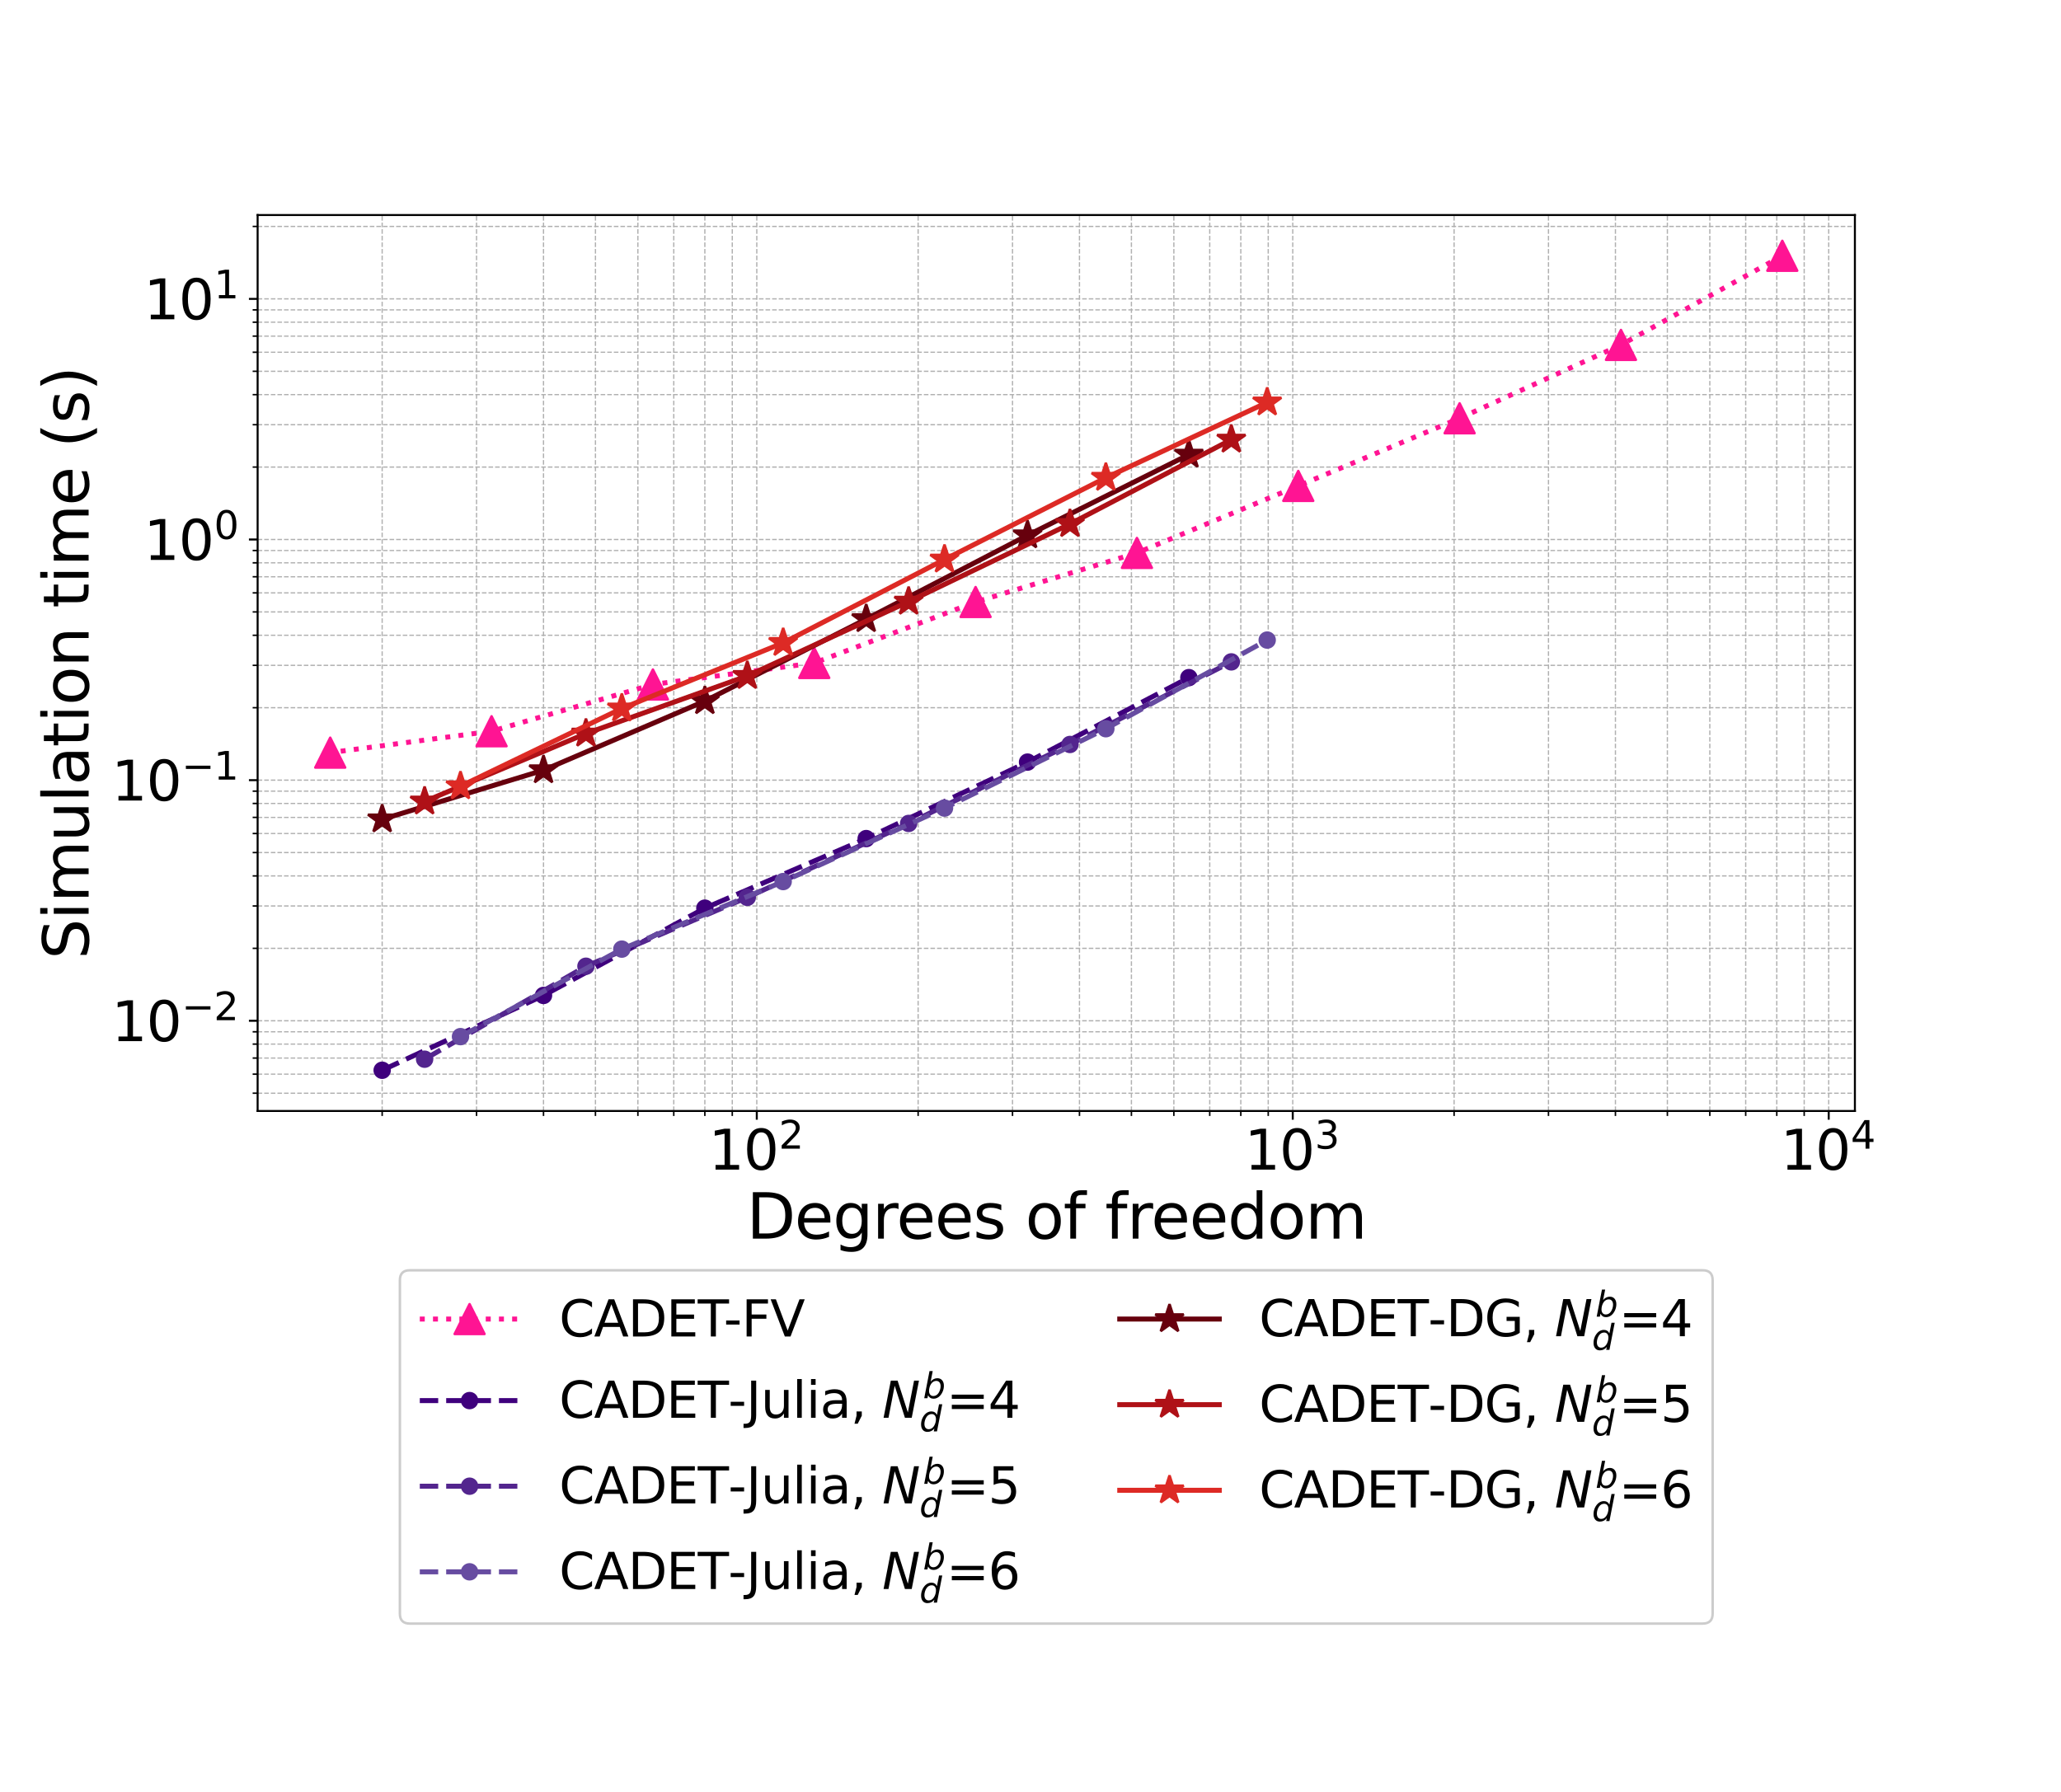 <?xml version="1.0" encoding="utf-8" standalone="no"?>
<!DOCTYPE svg PUBLIC "-//W3C//DTD SVG 1.1//EN"
  "http://www.w3.org/Graphics/SVG/1.1/DTD/svg11.dtd">
<svg xmlns:xlink="http://www.w3.org/1999/xlink" width="828pt" height="720pt" viewBox="0 0 828 720" xmlns="http://www.w3.org/2000/svg" version="1.1">
 <defs>
  <style type="text/css">*{stroke-linejoin: round; stroke-linecap: butt}</style>
 </defs>
 <g id="figure_1">
  <g id="patch_1">
   <path d="M 0 720 
L 828 720 
L 828 0 
L 0 0 
z
" style="fill: #ffffff"/>
  </g>
  <g id="axes_1">
   <g id="patch_2">
    <path d="M 103.5 446.4 
L 745.2 446.4 
L 745.2 86.4 
L 103.5 86.4 
z
" style="fill: #ffffff"/>
   </g>
   <g id="matplotlib.axis_1">
    <g id="xtick_1">
     <g id="line2d_1">
      <path d="M 304.038 446.4 
L 304.038 86.4 
" clip-path="url(#p15c15c14af)" style="fill: none; stroke-dasharray: 1.85,0.8; stroke-dashoffset: 0; stroke: #b0b0b0; stroke-width: 0.5"/>
     </g>
     <g id="line2d_2">
      <defs>
       <path id="m4b92481138" d="M 0 0 
L 0 3.5 
" style="stroke: #000000; stroke-width: 0.8"/>
      </defs>
      <g>
       <use xlink:href="#m4b92481138" x="304.038" y="446.4" style="stroke: #000000; stroke-width: 0.8"/>
      </g>
     </g>
     <g id="text_1">
      <!-- $\mathdefault{10^{2}}$ -->
      <g transform="translate(284.678 470.117) scale(0.22 -0.22)">
       <defs>
        <path id="DejaVuSans-31" d="M 794 531 
L 1825 531 
L 1825 4091 
L 703 3866 
L 703 4441 
L 1819 4666 
L 2450 4666 
L 2450 531 
L 3481 531 
L 3481 0 
L 794 0 
L 794 531 
z
" transform="scale(0.016)"/>
        <path id="DejaVuSans-30" d="M 2034 4250 
Q 1547 4250 1301 3770 
Q 1056 3291 1056 2328 
Q 1056 1369 1301 889 
Q 1547 409 2034 409 
Q 2525 409 2770 889 
Q 3016 1369 3016 2328 
Q 3016 3291 2770 3770 
Q 2525 4250 2034 4250 
z
M 2034 4750 
Q 2819 4750 3233 4129 
Q 3647 3509 3647 2328 
Q 3647 1150 3233 529 
Q 2819 -91 2034 -91 
Q 1250 -91 836 529 
Q 422 1150 422 2328 
Q 422 3509 836 4129 
Q 1250 4750 2034 4750 
z
" transform="scale(0.016)"/>
        <path id="DejaVuSans-32" d="M 1228 531 
L 3431 531 
L 3431 0 
L 469 0 
L 469 531 
Q 828 903 1448 1529 
Q 2069 2156 2228 2338 
Q 2531 2678 2651 2914 
Q 2772 3150 2772 3378 
Q 2772 3750 2511 3984 
Q 2250 4219 1831 4219 
Q 1534 4219 1204 4116 
Q 875 4013 500 3803 
L 500 4441 
Q 881 4594 1212 4672 
Q 1544 4750 1819 4750 
Q 2544 4750 2975 4387 
Q 3406 4025 3406 3419 
Q 3406 3131 3298 2873 
Q 3191 2616 2906 2266 
Q 2828 2175 2409 1742 
Q 1991 1309 1228 531 
z
" transform="scale(0.016)"/>
       </defs>
       <use xlink:href="#DejaVuSans-31" transform="translate(0 0.766)"/>
       <use xlink:href="#DejaVuSans-30" transform="translate(63.623 0.766)"/>
       <use xlink:href="#DejaVuSans-32" transform="translate(128.203 39.047) scale(0.7)"/>
      </g>
     </g>
    </g>
    <g id="xtick_2">
     <g id="line2d_3">
      <path d="M 519.359 446.4 
L 519.359 86.4 
" clip-path="url(#p15c15c14af)" style="fill: none; stroke-dasharray: 1.85,0.8; stroke-dashoffset: 0; stroke: #b0b0b0; stroke-width: 0.5"/>
     </g>
     <g id="line2d_4">
      <g>
       <use xlink:href="#m4b92481138" x="519.359" y="446.4" style="stroke: #000000; stroke-width: 0.8"/>
      </g>
     </g>
     <g id="text_2">
      <!-- $\mathdefault{10^{3}}$ -->
      <g transform="translate(499.999 470.117) scale(0.22 -0.22)">
       <defs>
        <path id="DejaVuSans-33" d="M 2597 2516 
Q 3050 2419 3304 2112 
Q 3559 1806 3559 1356 
Q 3559 666 3084 287 
Q 2609 -91 1734 -91 
Q 1441 -91 1130 -33 
Q 819 25 488 141 
L 488 750 
Q 750 597 1062 519 
Q 1375 441 1716 441 
Q 2309 441 2620 675 
Q 2931 909 2931 1356 
Q 2931 1769 2642 2001 
Q 2353 2234 1838 2234 
L 1294 2234 
L 1294 2753 
L 1863 2753 
Q 2328 2753 2575 2939 
Q 2822 3125 2822 3475 
Q 2822 3834 2567 4026 
Q 2313 4219 1838 4219 
Q 1578 4219 1281 4162 
Q 984 4106 628 3988 
L 628 4550 
Q 988 4650 1302 4700 
Q 1616 4750 1894 4750 
Q 2613 4750 3031 4423 
Q 3450 4097 3450 3541 
Q 3450 3153 3228 2886 
Q 3006 2619 2597 2516 
z
" transform="scale(0.016)"/>
       </defs>
       <use xlink:href="#DejaVuSans-31" transform="translate(0 0.766)"/>
       <use xlink:href="#DejaVuSans-30" transform="translate(63.623 0.766)"/>
       <use xlink:href="#DejaVuSans-33" transform="translate(128.203 39.047) scale(0.7)"/>
      </g>
     </g>
    </g>
    <g id="xtick_3">
     <g id="line2d_5">
      <path d="M 734.681 446.4 
L 734.681 86.4 
" clip-path="url(#p15c15c14af)" style="fill: none; stroke-dasharray: 1.85,0.8; stroke-dashoffset: 0; stroke: #b0b0b0; stroke-width: 0.5"/>
     </g>
     <g id="line2d_6">
      <g>
       <use xlink:href="#m4b92481138" x="734.681" y="446.4" style="stroke: #000000; stroke-width: 0.8"/>
      </g>
     </g>
     <g id="text_3">
      <!-- $\mathdefault{10^{4}}$ -->
      <g transform="translate(715.321 470.117) scale(0.22 -0.22)">
       <defs>
        <path id="DejaVuSans-34" d="M 2419 4116 
L 825 1625 
L 2419 1625 
L 2419 4116 
z
M 2253 4666 
L 3047 4666 
L 3047 1625 
L 3713 1625 
L 3713 1100 
L 3047 1100 
L 3047 0 
L 2419 0 
L 2419 1100 
L 313 1100 
L 313 1709 
L 2253 4666 
z
" transform="scale(0.016)"/>
       </defs>
       <use xlink:href="#DejaVuSans-31" transform="translate(0 0.684)"/>
       <use xlink:href="#DejaVuSans-30" transform="translate(63.623 0.684)"/>
       <use xlink:href="#DejaVuSans-34" transform="translate(128.203 38.966) scale(0.7)"/>
      </g>
     </g>
    </g>
    <g id="xtick_4">
     <g id="line2d_7">
      <path d="M 153.535 446.4 
L 153.535 86.4 
" clip-path="url(#p15c15c14af)" style="fill: none; stroke-dasharray: 1.85,0.8; stroke-dashoffset: 0; stroke: #b0b0b0; stroke-width: 0.5"/>
     </g>
     <g id="line2d_8">
      <defs>
       <path id="m9eca6d03da" d="M 0 0 
L 0 2 
" style="stroke: #000000; stroke-width: 0.6"/>
      </defs>
      <g>
       <use xlink:href="#m9eca6d03da" x="153.535" y="446.4" style="stroke: #000000; stroke-width: 0.6"/>
      </g>
     </g>
    </g>
    <g id="xtick_5">
     <g id="line2d_9">
      <path d="M 191.451 446.4 
L 191.451 86.4 
" clip-path="url(#p15c15c14af)" style="fill: none; stroke-dasharray: 1.85,0.8; stroke-dashoffset: 0; stroke: #b0b0b0; stroke-width: 0.5"/>
     </g>
     <g id="line2d_10">
      <g>
       <use xlink:href="#m9eca6d03da" x="191.451" y="446.4" style="stroke: #000000; stroke-width: 0.6"/>
      </g>
     </g>
    </g>
    <g id="xtick_6">
     <g id="line2d_11">
      <path d="M 218.353 446.4 
L 218.353 86.4 
" clip-path="url(#p15c15c14af)" style="fill: none; stroke-dasharray: 1.85,0.8; stroke-dashoffset: 0; stroke: #b0b0b0; stroke-width: 0.5"/>
     </g>
     <g id="line2d_12">
      <g>
       <use xlink:href="#m9eca6d03da" x="218.353" y="446.4" style="stroke: #000000; stroke-width: 0.6"/>
      </g>
     </g>
    </g>
    <g id="xtick_7">
     <g id="line2d_13">
      <path d="M 239.22 446.4 
L 239.22 86.4 
" clip-path="url(#p15c15c14af)" style="fill: none; stroke-dasharray: 1.85,0.8; stroke-dashoffset: 0; stroke: #b0b0b0; stroke-width: 0.5"/>
     </g>
     <g id="line2d_14">
      <g>
       <use xlink:href="#m9eca6d03da" x="239.22" y="446.4" style="stroke: #000000; stroke-width: 0.6"/>
      </g>
     </g>
    </g>
    <g id="xtick_8">
     <g id="line2d_15">
      <path d="M 256.269 446.4 
L 256.269 86.4 
" clip-path="url(#p15c15c14af)" style="fill: none; stroke-dasharray: 1.85,0.8; stroke-dashoffset: 0; stroke: #b0b0b0; stroke-width: 0.5"/>
     </g>
     <g id="line2d_16">
      <g>
       <use xlink:href="#m9eca6d03da" x="256.269" y="446.4" style="stroke: #000000; stroke-width: 0.6"/>
      </g>
     </g>
    </g>
    <g id="xtick_9">
     <g id="line2d_17">
      <path d="M 270.684 446.4 
L 270.684 86.4 
" clip-path="url(#p15c15c14af)" style="fill: none; stroke-dasharray: 1.85,0.8; stroke-dashoffset: 0; stroke: #b0b0b0; stroke-width: 0.5"/>
     </g>
     <g id="line2d_18">
      <g>
       <use xlink:href="#m9eca6d03da" x="270.684" y="446.4" style="stroke: #000000; stroke-width: 0.6"/>
      </g>
     </g>
    </g>
    <g id="xtick_10">
     <g id="line2d_19">
      <path d="M 283.171 446.4 
L 283.171 86.4 
" clip-path="url(#p15c15c14af)" style="fill: none; stroke-dasharray: 1.85,0.8; stroke-dashoffset: 0; stroke: #b0b0b0; stroke-width: 0.5"/>
     </g>
     <g id="line2d_20">
      <g>
       <use xlink:href="#m9eca6d03da" x="283.171" y="446.4" style="stroke: #000000; stroke-width: 0.6"/>
      </g>
     </g>
    </g>
    <g id="xtick_11">
     <g id="line2d_21">
      <path d="M 294.186 446.4 
L 294.186 86.4 
" clip-path="url(#p15c15c14af)" style="fill: none; stroke-dasharray: 1.85,0.8; stroke-dashoffset: 0; stroke: #b0b0b0; stroke-width: 0.5"/>
     </g>
     <g id="line2d_22">
      <g>
       <use xlink:href="#m9eca6d03da" x="294.186" y="446.4" style="stroke: #000000; stroke-width: 0.6"/>
      </g>
     </g>
    </g>
    <g id="xtick_12">
     <g id="line2d_23">
      <path d="M 368.856 446.4 
L 368.856 86.4 
" clip-path="url(#p15c15c14af)" style="fill: none; stroke-dasharray: 1.85,0.8; stroke-dashoffset: 0; stroke: #b0b0b0; stroke-width: 0.5"/>
     </g>
     <g id="line2d_24">
      <g>
       <use xlink:href="#m9eca6d03da" x="368.856" y="446.4" style="stroke: #000000; stroke-width: 0.6"/>
      </g>
     </g>
    </g>
    <g id="xtick_13">
     <g id="line2d_25">
      <path d="M 406.773 446.4 
L 406.773 86.4 
" clip-path="url(#p15c15c14af)" style="fill: none; stroke-dasharray: 1.85,0.8; stroke-dashoffset: 0; stroke: #b0b0b0; stroke-width: 0.5"/>
     </g>
     <g id="line2d_26">
      <g>
       <use xlink:href="#m9eca6d03da" x="406.773" y="446.4" style="stroke: #000000; stroke-width: 0.6"/>
      </g>
     </g>
    </g>
    <g id="xtick_14">
     <g id="line2d_27">
      <path d="M 433.674 446.4 
L 433.674 86.4 
" clip-path="url(#p15c15c14af)" style="fill: none; stroke-dasharray: 1.85,0.8; stroke-dashoffset: 0; stroke: #b0b0b0; stroke-width: 0.5"/>
     </g>
     <g id="line2d_28">
      <g>
       <use xlink:href="#m9eca6d03da" x="433.674" y="446.4" style="stroke: #000000; stroke-width: 0.6"/>
      </g>
     </g>
    </g>
    <g id="xtick_15">
     <g id="line2d_29">
      <path d="M 454.541 446.4 
L 454.541 86.4 
" clip-path="url(#p15c15c14af)" style="fill: none; stroke-dasharray: 1.85,0.8; stroke-dashoffset: 0; stroke: #b0b0b0; stroke-width: 0.5"/>
     </g>
     <g id="line2d_30">
      <g>
       <use xlink:href="#m9eca6d03da" x="454.541" y="446.4" style="stroke: #000000; stroke-width: 0.6"/>
      </g>
     </g>
    </g>
    <g id="xtick_16">
     <g id="line2d_31">
      <path d="M 471.591 446.4 
L 471.591 86.4 
" clip-path="url(#p15c15c14af)" style="fill: none; stroke-dasharray: 1.85,0.8; stroke-dashoffset: 0; stroke: #b0b0b0; stroke-width: 0.5"/>
     </g>
     <g id="line2d_32">
      <g>
       <use xlink:href="#m9eca6d03da" x="471.591" y="446.4" style="stroke: #000000; stroke-width: 0.6"/>
      </g>
     </g>
    </g>
    <g id="xtick_17">
     <g id="line2d_33">
      <path d="M 486.006 446.4 
L 486.006 86.4 
" clip-path="url(#p15c15c14af)" style="fill: none; stroke-dasharray: 1.85,0.8; stroke-dashoffset: 0; stroke: #b0b0b0; stroke-width: 0.5"/>
     </g>
     <g id="line2d_34">
      <g>
       <use xlink:href="#m9eca6d03da" x="486.006" y="446.4" style="stroke: #000000; stroke-width: 0.6"/>
      </g>
     </g>
    </g>
    <g id="xtick_18">
     <g id="line2d_35">
      <path d="M 498.493 446.4 
L 498.493 86.4 
" clip-path="url(#p15c15c14af)" style="fill: none; stroke-dasharray: 1.85,0.8; stroke-dashoffset: 0; stroke: #b0b0b0; stroke-width: 0.5"/>
     </g>
     <g id="line2d_36">
      <g>
       <use xlink:href="#m9eca6d03da" x="498.493" y="446.4" style="stroke: #000000; stroke-width: 0.6"/>
      </g>
     </g>
    </g>
    <g id="xtick_19">
     <g id="line2d_37">
      <path d="M 509.507 446.4 
L 509.507 86.4 
" clip-path="url(#p15c15c14af)" style="fill: none; stroke-dasharray: 1.85,0.8; stroke-dashoffset: 0; stroke: #b0b0b0; stroke-width: 0.5"/>
     </g>
     <g id="line2d_38">
      <g>
       <use xlink:href="#m9eca6d03da" x="509.507" y="446.4" style="stroke: #000000; stroke-width: 0.6"/>
      </g>
     </g>
    </g>
    <g id="xtick_20">
     <g id="line2d_39">
      <path d="M 584.178 446.4 
L 584.178 86.4 
" clip-path="url(#p15c15c14af)" style="fill: none; stroke-dasharray: 1.85,0.8; stroke-dashoffset: 0; stroke: #b0b0b0; stroke-width: 0.5"/>
     </g>
     <g id="line2d_40">
      <g>
       <use xlink:href="#m9eca6d03da" x="584.178" y="446.4" style="stroke: #000000; stroke-width: 0.6"/>
      </g>
     </g>
    </g>
    <g id="xtick_21">
     <g id="line2d_41">
      <path d="M 622.094 446.4 
L 622.094 86.4 
" clip-path="url(#p15c15c14af)" style="fill: none; stroke-dasharray: 1.85,0.8; stroke-dashoffset: 0; stroke: #b0b0b0; stroke-width: 0.5"/>
     </g>
     <g id="line2d_42">
      <g>
       <use xlink:href="#m9eca6d03da" x="622.094" y="446.4" style="stroke: #000000; stroke-width: 0.6"/>
      </g>
     </g>
    </g>
    <g id="xtick_22">
     <g id="line2d_43">
      <path d="M 648.996 446.4 
L 648.996 86.4 
" clip-path="url(#p15c15c14af)" style="fill: none; stroke-dasharray: 1.85,0.8; stroke-dashoffset: 0; stroke: #b0b0b0; stroke-width: 0.5"/>
     </g>
     <g id="line2d_44">
      <g>
       <use xlink:href="#m9eca6d03da" x="648.996" y="446.4" style="stroke: #000000; stroke-width: 0.6"/>
      </g>
     </g>
    </g>
    <g id="xtick_23">
     <g id="line2d_45">
      <path d="M 669.863 446.4 
L 669.863 86.4 
" clip-path="url(#p15c15c14af)" style="fill: none; stroke-dasharray: 1.85,0.8; stroke-dashoffset: 0; stroke: #b0b0b0; stroke-width: 0.5"/>
     </g>
     <g id="line2d_46">
      <g>
       <use xlink:href="#m9eca6d03da" x="669.863" y="446.4" style="stroke: #000000; stroke-width: 0.6"/>
      </g>
     </g>
    </g>
    <g id="xtick_24">
     <g id="line2d_47">
      <path d="M 686.912 446.4 
L 686.912 86.4 
" clip-path="url(#p15c15c14af)" style="fill: none; stroke-dasharray: 1.85,0.8; stroke-dashoffset: 0; stroke: #b0b0b0; stroke-width: 0.5"/>
     </g>
     <g id="line2d_48">
      <g>
       <use xlink:href="#m9eca6d03da" x="686.912" y="446.4" style="stroke: #000000; stroke-width: 0.6"/>
      </g>
     </g>
    </g>
    <g id="xtick_25">
     <g id="line2d_49">
      <path d="M 701.327 446.4 
L 701.327 86.4 
" clip-path="url(#p15c15c14af)" style="fill: none; stroke-dasharray: 1.85,0.8; stroke-dashoffset: 0; stroke: #b0b0b0; stroke-width: 0.5"/>
     </g>
     <g id="line2d_50">
      <g>
       <use xlink:href="#m9eca6d03da" x="701.327" y="446.4" style="stroke: #000000; stroke-width: 0.6"/>
      </g>
     </g>
    </g>
    <g id="xtick_26">
     <g id="line2d_51">
      <path d="M 713.814 446.4 
L 713.814 86.4 
" clip-path="url(#p15c15c14af)" style="fill: none; stroke-dasharray: 1.85,0.8; stroke-dashoffset: 0; stroke: #b0b0b0; stroke-width: 0.5"/>
     </g>
     <g id="line2d_52">
      <g>
       <use xlink:href="#m9eca6d03da" x="713.814" y="446.4" style="stroke: #000000; stroke-width: 0.6"/>
      </g>
     </g>
    </g>
    <g id="xtick_27">
     <g id="line2d_53">
      <path d="M 724.828 446.4 
L 724.828 86.4 
" clip-path="url(#p15c15c14af)" style="fill: none; stroke-dasharray: 1.85,0.8; stroke-dashoffset: 0; stroke: #b0b0b0; stroke-width: 0.5"/>
     </g>
     <g id="line2d_54">
      <g>
       <use xlink:href="#m9eca6d03da" x="724.828" y="446.4" style="stroke: #000000; stroke-width: 0.6"/>
      </g>
     </g>
    </g>
    <g id="text_4">
     <!-- Degrees of freedom -->
     <g transform="translate(299.952 497.688) scale(0.25 -0.25)">
      <defs>
       <path id="DejaVuSans-44" d="M 1259 4147 
L 1259 519 
L 2022 519 
Q 2988 519 3436 956 
Q 3884 1394 3884 2338 
Q 3884 3275 3436 3711 
Q 2988 4147 2022 4147 
L 1259 4147 
z
M 628 4666 
L 1925 4666 
Q 3281 4666 3915 4102 
Q 4550 3538 4550 2338 
Q 4550 1131 3912 565 
Q 3275 0 1925 0 
L 628 0 
L 628 4666 
z
" transform="scale(0.016)"/>
       <path id="DejaVuSans-65" d="M 3597 1894 
L 3597 1613 
L 953 1613 
Q 991 1019 1311 708 
Q 1631 397 2203 397 
Q 2534 397 2845 478 
Q 3156 559 3463 722 
L 3463 178 
Q 3153 47 2828 -22 
Q 2503 -91 2169 -91 
Q 1331 -91 842 396 
Q 353 884 353 1716 
Q 353 2575 817 3079 
Q 1281 3584 2069 3584 
Q 2775 3584 3186 3129 
Q 3597 2675 3597 1894 
z
M 3022 2063 
Q 3016 2534 2758 2815 
Q 2500 3097 2075 3097 
Q 1594 3097 1305 2825 
Q 1016 2553 972 2059 
L 3022 2063 
z
" transform="scale(0.016)"/>
       <path id="DejaVuSans-67" d="M 2906 1791 
Q 2906 2416 2648 2759 
Q 2391 3103 1925 3103 
Q 1463 3103 1205 2759 
Q 947 2416 947 1791 
Q 947 1169 1205 825 
Q 1463 481 1925 481 
Q 2391 481 2648 825 
Q 2906 1169 2906 1791 
z
M 3481 434 
Q 3481 -459 3084 -895 
Q 2688 -1331 1869 -1331 
Q 1566 -1331 1297 -1286 
Q 1028 -1241 775 -1147 
L 775 -588 
Q 1028 -725 1275 -790 
Q 1522 -856 1778 -856 
Q 2344 -856 2625 -561 
Q 2906 -266 2906 331 
L 2906 616 
Q 2728 306 2450 153 
Q 2172 0 1784 0 
Q 1141 0 747 490 
Q 353 981 353 1791 
Q 353 2603 747 3093 
Q 1141 3584 1784 3584 
Q 2172 3584 2450 3431 
Q 2728 3278 2906 2969 
L 2906 3500 
L 3481 3500 
L 3481 434 
z
" transform="scale(0.016)"/>
       <path id="DejaVuSans-72" d="M 2631 2963 
Q 2534 3019 2420 3045 
Q 2306 3072 2169 3072 
Q 1681 3072 1420 2755 
Q 1159 2438 1159 1844 
L 1159 0 
L 581 0 
L 581 3500 
L 1159 3500 
L 1159 2956 
Q 1341 3275 1631 3429 
Q 1922 3584 2338 3584 
Q 2397 3584 2469 3576 
Q 2541 3569 2628 3553 
L 2631 2963 
z
" transform="scale(0.016)"/>
       <path id="DejaVuSans-73" d="M 2834 3397 
L 2834 2853 
Q 2591 2978 2328 3040 
Q 2066 3103 1784 3103 
Q 1356 3103 1142 2972 
Q 928 2841 928 2578 
Q 928 2378 1081 2264 
Q 1234 2150 1697 2047 
L 1894 2003 
Q 2506 1872 2764 1633 
Q 3022 1394 3022 966 
Q 3022 478 2636 193 
Q 2250 -91 1575 -91 
Q 1294 -91 989 -36 
Q 684 19 347 128 
L 347 722 
Q 666 556 975 473 
Q 1284 391 1588 391 
Q 1994 391 2212 530 
Q 2431 669 2431 922 
Q 2431 1156 2273 1281 
Q 2116 1406 1581 1522 
L 1381 1569 
Q 847 1681 609 1914 
Q 372 2147 372 2553 
Q 372 3047 722 3315 
Q 1072 3584 1716 3584 
Q 2034 3584 2315 3537 
Q 2597 3491 2834 3397 
z
" transform="scale(0.016)"/>
       <path id="DejaVuSans-20" transform="scale(0.016)"/>
       <path id="DejaVuSans-6f" d="M 1959 3097 
Q 1497 3097 1228 2736 
Q 959 2375 959 1747 
Q 959 1119 1226 758 
Q 1494 397 1959 397 
Q 2419 397 2687 759 
Q 2956 1122 2956 1747 
Q 2956 2369 2687 2733 
Q 2419 3097 1959 3097 
z
M 1959 3584 
Q 2709 3584 3137 3096 
Q 3566 2609 3566 1747 
Q 3566 888 3137 398 
Q 2709 -91 1959 -91 
Q 1206 -91 779 398 
Q 353 888 353 1747 
Q 353 2609 779 3096 
Q 1206 3584 1959 3584 
z
" transform="scale(0.016)"/>
       <path id="DejaVuSans-66" d="M 2375 4863 
L 2375 4384 
L 1825 4384 
Q 1516 4384 1395 4259 
Q 1275 4134 1275 3809 
L 1275 3500 
L 2222 3500 
L 2222 3053 
L 1275 3053 
L 1275 0 
L 697 0 
L 697 3053 
L 147 3053 
L 147 3500 
L 697 3500 
L 697 3744 
Q 697 4328 969 4595 
Q 1241 4863 1831 4863 
L 2375 4863 
z
" transform="scale(0.016)"/>
       <path id="DejaVuSans-64" d="M 2906 2969 
L 2906 4863 
L 3481 4863 
L 3481 0 
L 2906 0 
L 2906 525 
Q 2725 213 2448 61 
Q 2172 -91 1784 -91 
Q 1150 -91 751 415 
Q 353 922 353 1747 
Q 353 2572 751 3078 
Q 1150 3584 1784 3584 
Q 2172 3584 2448 3432 
Q 2725 3281 2906 2969 
z
M 947 1747 
Q 947 1113 1208 752 
Q 1469 391 1925 391 
Q 2381 391 2643 752 
Q 2906 1113 2906 1747 
Q 2906 2381 2643 2742 
Q 2381 3103 1925 3103 
Q 1469 3103 1208 2742 
Q 947 2381 947 1747 
z
" transform="scale(0.016)"/>
       <path id="DejaVuSans-6d" d="M 3328 2828 
Q 3544 3216 3844 3400 
Q 4144 3584 4550 3584 
Q 5097 3584 5394 3201 
Q 5691 2819 5691 2113 
L 5691 0 
L 5113 0 
L 5113 2094 
Q 5113 2597 4934 2840 
Q 4756 3084 4391 3084 
Q 3944 3084 3684 2787 
Q 3425 2491 3425 1978 
L 3425 0 
L 2847 0 
L 2847 2094 
Q 2847 2600 2669 2842 
Q 2491 3084 2119 3084 
Q 1678 3084 1418 2786 
Q 1159 2488 1159 1978 
L 1159 0 
L 581 0 
L 581 3500 
L 1159 3500 
L 1159 2956 
Q 1356 3278 1631 3431 
Q 1906 3584 2284 3584 
Q 2666 3584 2933 3390 
Q 3200 3197 3328 2828 
z
" transform="scale(0.016)"/>
      </defs>
      <use xlink:href="#DejaVuSans-44"/>
      <use xlink:href="#DejaVuSans-65" x="77.002"/>
      <use xlink:href="#DejaVuSans-67" x="138.525"/>
      <use xlink:href="#DejaVuSans-72" x="202.002"/>
      <use xlink:href="#DejaVuSans-65" x="240.865"/>
      <use xlink:href="#DejaVuSans-65" x="302.389"/>
      <use xlink:href="#DejaVuSans-73" x="363.912"/>
      <use xlink:href="#DejaVuSans-20" x="416.012"/>
      <use xlink:href="#DejaVuSans-6f" x="447.799"/>
      <use xlink:href="#DejaVuSans-66" x="508.98"/>
      <use xlink:href="#DejaVuSans-20" x="544.186"/>
      <use xlink:href="#DejaVuSans-66" x="575.973"/>
      <use xlink:href="#DejaVuSans-72" x="611.178"/>
      <use xlink:href="#DejaVuSans-65" x="650.041"/>
      <use xlink:href="#DejaVuSans-65" x="711.564"/>
      <use xlink:href="#DejaVuSans-64" x="773.088"/>
      <use xlink:href="#DejaVuSans-6f" x="836.564"/>
      <use xlink:href="#DejaVuSans-6d" x="897.746"/>
     </g>
    </g>
   </g>
   <g id="matplotlib.axis_2">
    <g id="ytick_1">
     <g id="line2d_55">
      <path d="M 103.5 410.149 
L 745.2 410.149 
" clip-path="url(#p15c15c14af)" style="fill: none; stroke-dasharray: 1.85,0.8; stroke-dashoffset: 0; stroke: #b0b0b0; stroke-width: 0.5"/>
     </g>
     <g id="line2d_56">
      <defs>
       <path id="m32de81dcbc" d="M 0 0 
L -3.5 0 
" style="stroke: #000000; stroke-width: 0.8"/>
      </defs>
      <g>
       <use xlink:href="#m32de81dcbc" x="103.5" y="410.149" style="stroke: #000000; stroke-width: 0.8"/>
      </g>
     </g>
     <g id="text_5">
      <!-- $\mathdefault{10^{-2}}$ -->
      <g transform="translate(44.8 418.507) scale(0.22 -0.22)">
       <defs>
        <path id="DejaVuSans-2212" d="M 678 2272 
L 4684 2272 
L 4684 1741 
L 678 1741 
L 678 2272 
z
" transform="scale(0.016)"/>
       </defs>
       <use xlink:href="#DejaVuSans-31" transform="translate(0 0.766)"/>
       <use xlink:href="#DejaVuSans-30" transform="translate(63.623 0.766)"/>
       <use xlink:href="#DejaVuSans-2212" transform="translate(128.203 39.047) scale(0.7)"/>
       <use xlink:href="#DejaVuSans-32" transform="translate(186.855 39.047) scale(0.7)"/>
      </g>
     </g>
    </g>
    <g id="ytick_2">
     <g id="line2d_57">
      <path d="M 103.5 313.461 
L 745.2 313.461 
" clip-path="url(#p15c15c14af)" style="fill: none; stroke-dasharray: 1.85,0.8; stroke-dashoffset: 0; stroke: #b0b0b0; stroke-width: 0.5"/>
     </g>
     <g id="line2d_58">
      <g>
       <use xlink:href="#m32de81dcbc" x="103.5" y="313.461" style="stroke: #000000; stroke-width: 0.8"/>
      </g>
     </g>
     <g id="text_6">
      <!-- $\mathdefault{10^{-1}}$ -->
      <g transform="translate(44.8 321.819) scale(0.22 -0.22)">
       <use xlink:href="#DejaVuSans-31" transform="translate(0 0.684)"/>
       <use xlink:href="#DejaVuSans-30" transform="translate(63.623 0.684)"/>
       <use xlink:href="#DejaVuSans-2212" transform="translate(128.203 38.966) scale(0.7)"/>
       <use xlink:href="#DejaVuSans-31" transform="translate(186.855 38.966) scale(0.7)"/>
      </g>
     </g>
    </g>
    <g id="ytick_3">
     <g id="line2d_59">
      <path d="M 103.5 216.772 
L 745.2 216.772 
" clip-path="url(#p15c15c14af)" style="fill: none; stroke-dasharray: 1.85,0.8; stroke-dashoffset: 0; stroke: #b0b0b0; stroke-width: 0.5"/>
     </g>
     <g id="line2d_60">
      <g>
       <use xlink:href="#m32de81dcbc" x="103.5" y="216.772" style="stroke: #000000; stroke-width: 0.8"/>
      </g>
     </g>
     <g id="text_7">
      <!-- $\mathdefault{10^{0}}$ -->
      <g transform="translate(57.78 225.131) scale(0.22 -0.22)">
       <use xlink:href="#DejaVuSans-31" transform="translate(0 0.766)"/>
       <use xlink:href="#DejaVuSans-30" transform="translate(63.623 0.766)"/>
       <use xlink:href="#DejaVuSans-30" transform="translate(128.203 39.047) scale(0.7)"/>
      </g>
     </g>
    </g>
    <g id="ytick_4">
     <g id="line2d_61">
      <path d="M 103.5 120.084 
L 745.2 120.084 
" clip-path="url(#p15c15c14af)" style="fill: none; stroke-dasharray: 1.85,0.8; stroke-dashoffset: 0; stroke: #b0b0b0; stroke-width: 0.5"/>
     </g>
     <g id="line2d_62">
      <g>
       <use xlink:href="#m32de81dcbc" x="103.5" y="120.084" style="stroke: #000000; stroke-width: 0.8"/>
      </g>
     </g>
     <g id="text_8">
      <!-- $\mathdefault{10^{1}}$ -->
      <g transform="translate(57.78 128.442) scale(0.22 -0.22)">
       <use xlink:href="#DejaVuSans-31" transform="translate(0 0.684)"/>
       <use xlink:href="#DejaVuSans-30" transform="translate(63.623 0.684)"/>
       <use xlink:href="#DejaVuSans-31" transform="translate(128.203 38.966) scale(0.7)"/>
      </g>
     </g>
    </g>
    <g id="ytick_5">
     <g id="line2d_63">
      <path d="M 103.5 439.255 
L 745.2 439.255 
" clip-path="url(#p15c15c14af)" style="fill: none; stroke-dasharray: 1.85,0.8; stroke-dashoffset: 0; stroke: #b0b0b0; stroke-width: 0.5"/>
     </g>
     <g id="line2d_64">
      <defs>
       <path id="m6980e23b65" d="M 0 0 
L -2 0 
" style="stroke: #000000; stroke-width: 0.6"/>
      </defs>
      <g>
       <use xlink:href="#m6980e23b65" x="103.5" y="439.255" style="stroke: #000000; stroke-width: 0.6"/>
      </g>
     </g>
    </g>
    <g id="ytick_6">
     <g id="line2d_65">
      <path d="M 103.5 431.599 
L 745.2 431.599 
" clip-path="url(#p15c15c14af)" style="fill: none; stroke-dasharray: 1.85,0.8; stroke-dashoffset: 0; stroke: #b0b0b0; stroke-width: 0.5"/>
     </g>
     <g id="line2d_66">
      <g>
       <use xlink:href="#m6980e23b65" x="103.5" y="431.599" style="stroke: #000000; stroke-width: 0.6"/>
      </g>
     </g>
    </g>
    <g id="ytick_7">
     <g id="line2d_67">
      <path d="M 103.5 425.126 
L 745.2 425.126 
" clip-path="url(#p15c15c14af)" style="fill: none; stroke-dasharray: 1.85,0.8; stroke-dashoffset: 0; stroke: #b0b0b0; stroke-width: 0.5"/>
     </g>
     <g id="line2d_68">
      <g>
       <use xlink:href="#m6980e23b65" x="103.5" y="425.126" style="stroke: #000000; stroke-width: 0.6"/>
      </g>
     </g>
    </g>
    <g id="ytick_8">
     <g id="line2d_69">
      <path d="M 103.5 419.519 
L 745.2 419.519 
" clip-path="url(#p15c15c14af)" style="fill: none; stroke-dasharray: 1.85,0.8; stroke-dashoffset: 0; stroke: #b0b0b0; stroke-width: 0.5"/>
     </g>
     <g id="line2d_70">
      <g>
       <use xlink:href="#m6980e23b65" x="103.5" y="419.519" style="stroke: #000000; stroke-width: 0.6"/>
      </g>
     </g>
    </g>
    <g id="ytick_9">
     <g id="line2d_71">
      <path d="M 103.5 414.573 
L 745.2 414.573 
" clip-path="url(#p15c15c14af)" style="fill: none; stroke-dasharray: 1.85,0.8; stroke-dashoffset: 0; stroke: #b0b0b0; stroke-width: 0.5"/>
     </g>
     <g id="line2d_72">
      <g>
       <use xlink:href="#m6980e23b65" x="103.5" y="414.573" style="stroke: #000000; stroke-width: 0.6"/>
      </g>
     </g>
    </g>
    <g id="ytick_10">
     <g id="line2d_73">
      <path d="M 103.5 381.043 
L 745.2 381.043 
" clip-path="url(#p15c15c14af)" style="fill: none; stroke-dasharray: 1.85,0.8; stroke-dashoffset: 0; stroke: #b0b0b0; stroke-width: 0.5"/>
     </g>
     <g id="line2d_74">
      <g>
       <use xlink:href="#m6980e23b65" x="103.5" y="381.043" style="stroke: #000000; stroke-width: 0.6"/>
      </g>
     </g>
    </g>
    <g id="ytick_11">
     <g id="line2d_75">
      <path d="M 103.5 364.017 
L 745.2 364.017 
" clip-path="url(#p15c15c14af)" style="fill: none; stroke-dasharray: 1.85,0.8; stroke-dashoffset: 0; stroke: #b0b0b0; stroke-width: 0.5"/>
     </g>
     <g id="line2d_76">
      <g>
       <use xlink:href="#m6980e23b65" x="103.5" y="364.017" style="stroke: #000000; stroke-width: 0.6"/>
      </g>
     </g>
    </g>
    <g id="ytick_12">
     <g id="line2d_77">
      <path d="M 103.5 351.937 
L 745.2 351.937 
" clip-path="url(#p15c15c14af)" style="fill: none; stroke-dasharray: 1.85,0.8; stroke-dashoffset: 0; stroke: #b0b0b0; stroke-width: 0.5"/>
     </g>
     <g id="line2d_78">
      <g>
       <use xlink:href="#m6980e23b65" x="103.5" y="351.937" style="stroke: #000000; stroke-width: 0.6"/>
      </g>
     </g>
    </g>
    <g id="ytick_13">
     <g id="line2d_79">
      <path d="M 103.5 342.567 
L 745.2 342.567 
" clip-path="url(#p15c15c14af)" style="fill: none; stroke-dasharray: 1.85,0.8; stroke-dashoffset: 0; stroke: #b0b0b0; stroke-width: 0.5"/>
     </g>
     <g id="line2d_80">
      <g>
       <use xlink:href="#m6980e23b65" x="103.5" y="342.567" style="stroke: #000000; stroke-width: 0.6"/>
      </g>
     </g>
    </g>
    <g id="ytick_14">
     <g id="line2d_81">
      <path d="M 103.5 334.911 
L 745.2 334.911 
" clip-path="url(#p15c15c14af)" style="fill: none; stroke-dasharray: 1.85,0.8; stroke-dashoffset: 0; stroke: #b0b0b0; stroke-width: 0.5"/>
     </g>
     <g id="line2d_82">
      <g>
       <use xlink:href="#m6980e23b65" x="103.5" y="334.911" style="stroke: #000000; stroke-width: 0.6"/>
      </g>
     </g>
    </g>
    <g id="ytick_15">
     <g id="line2d_83">
      <path d="M 103.5 328.438 
L 745.2 328.438 
" clip-path="url(#p15c15c14af)" style="fill: none; stroke-dasharray: 1.85,0.8; stroke-dashoffset: 0; stroke: #b0b0b0; stroke-width: 0.5"/>
     </g>
     <g id="line2d_84">
      <g>
       <use xlink:href="#m6980e23b65" x="103.5" y="328.438" style="stroke: #000000; stroke-width: 0.6"/>
      </g>
     </g>
    </g>
    <g id="ytick_16">
     <g id="line2d_85">
      <path d="M 103.5 322.831 
L 745.2 322.831 
" clip-path="url(#p15c15c14af)" style="fill: none; stroke-dasharray: 1.85,0.8; stroke-dashoffset: 0; stroke: #b0b0b0; stroke-width: 0.5"/>
     </g>
     <g id="line2d_86">
      <g>
       <use xlink:href="#m6980e23b65" x="103.5" y="322.831" style="stroke: #000000; stroke-width: 0.6"/>
      </g>
     </g>
    </g>
    <g id="ytick_17">
     <g id="line2d_87">
      <path d="M 103.5 317.885 
L 745.2 317.885 
" clip-path="url(#p15c15c14af)" style="fill: none; stroke-dasharray: 1.85,0.8; stroke-dashoffset: 0; stroke: #b0b0b0; stroke-width: 0.5"/>
     </g>
     <g id="line2d_88">
      <g>
       <use xlink:href="#m6980e23b65" x="103.5" y="317.885" style="stroke: #000000; stroke-width: 0.6"/>
      </g>
     </g>
    </g>
    <g id="ytick_18">
     <g id="line2d_89">
      <path d="M 103.5 284.354 
L 745.2 284.354 
" clip-path="url(#p15c15c14af)" style="fill: none; stroke-dasharray: 1.85,0.8; stroke-dashoffset: 0; stroke: #b0b0b0; stroke-width: 0.5"/>
     </g>
     <g id="line2d_90">
      <g>
       <use xlink:href="#m6980e23b65" x="103.5" y="284.354" style="stroke: #000000; stroke-width: 0.6"/>
      </g>
     </g>
    </g>
    <g id="ytick_19">
     <g id="line2d_91">
      <path d="M 103.5 267.329 
L 745.2 267.329 
" clip-path="url(#p15c15c14af)" style="fill: none; stroke-dasharray: 1.85,0.8; stroke-dashoffset: 0; stroke: #b0b0b0; stroke-width: 0.5"/>
     </g>
     <g id="line2d_92">
      <g>
       <use xlink:href="#m6980e23b65" x="103.5" y="267.329" style="stroke: #000000; stroke-width: 0.6"/>
      </g>
     </g>
    </g>
    <g id="ytick_20">
     <g id="line2d_93">
      <path d="M 103.5 255.248 
L 745.2 255.248 
" clip-path="url(#p15c15c14af)" style="fill: none; stroke-dasharray: 1.85,0.8; stroke-dashoffset: 0; stroke: #b0b0b0; stroke-width: 0.5"/>
     </g>
     <g id="line2d_94">
      <g>
       <use xlink:href="#m6980e23b65" x="103.5" y="255.248" style="stroke: #000000; stroke-width: 0.6"/>
      </g>
     </g>
    </g>
    <g id="ytick_21">
     <g id="line2d_95">
      <path d="M 103.5 245.878 
L 745.2 245.878 
" clip-path="url(#p15c15c14af)" style="fill: none; stroke-dasharray: 1.85,0.8; stroke-dashoffset: 0; stroke: #b0b0b0; stroke-width: 0.5"/>
     </g>
     <g id="line2d_96">
      <g>
       <use xlink:href="#m6980e23b65" x="103.5" y="245.878" style="stroke: #000000; stroke-width: 0.6"/>
      </g>
     </g>
    </g>
    <g id="ytick_22">
     <g id="line2d_97">
      <path d="M 103.5 238.222 
L 745.2 238.222 
" clip-path="url(#p15c15c14af)" style="fill: none; stroke-dasharray: 1.85,0.8; stroke-dashoffset: 0; stroke: #b0b0b0; stroke-width: 0.5"/>
     </g>
     <g id="line2d_98">
      <g>
       <use xlink:href="#m6980e23b65" x="103.5" y="238.222" style="stroke: #000000; stroke-width: 0.6"/>
      </g>
     </g>
    </g>
    <g id="ytick_23">
     <g id="line2d_99">
      <path d="M 103.5 231.749 
L 745.2 231.749 
" clip-path="url(#p15c15c14af)" style="fill: none; stroke-dasharray: 1.85,0.8; stroke-dashoffset: 0; stroke: #b0b0b0; stroke-width: 0.5"/>
     </g>
     <g id="line2d_100">
      <g>
       <use xlink:href="#m6980e23b65" x="103.5" y="231.749" style="stroke: #000000; stroke-width: 0.6"/>
      </g>
     </g>
    </g>
    <g id="ytick_24">
     <g id="line2d_101">
      <path d="M 103.5 226.142 
L 745.2 226.142 
" clip-path="url(#p15c15c14af)" style="fill: none; stroke-dasharray: 1.85,0.8; stroke-dashoffset: 0; stroke: #b0b0b0; stroke-width: 0.5"/>
     </g>
     <g id="line2d_102">
      <g>
       <use xlink:href="#m6980e23b65" x="103.5" y="226.142" style="stroke: #000000; stroke-width: 0.6"/>
      </g>
     </g>
    </g>
    <g id="ytick_25">
     <g id="line2d_103">
      <path d="M 103.5 221.196 
L 745.2 221.196 
" clip-path="url(#p15c15c14af)" style="fill: none; stroke-dasharray: 1.85,0.8; stroke-dashoffset: 0; stroke: #b0b0b0; stroke-width: 0.5"/>
     </g>
     <g id="line2d_104">
      <g>
       <use xlink:href="#m6980e23b65" x="103.5" y="221.196" style="stroke: #000000; stroke-width: 0.6"/>
      </g>
     </g>
    </g>
    <g id="ytick_26">
     <g id="line2d_105">
      <path d="M 103.5 187.666 
L 745.2 187.666 
" clip-path="url(#p15c15c14af)" style="fill: none; stroke-dasharray: 1.85,0.8; stroke-dashoffset: 0; stroke: #b0b0b0; stroke-width: 0.5"/>
     </g>
     <g id="line2d_106">
      <g>
       <use xlink:href="#m6980e23b65" x="103.5" y="187.666" style="stroke: #000000; stroke-width: 0.6"/>
      </g>
     </g>
    </g>
    <g id="ytick_27">
     <g id="line2d_107">
      <path d="M 103.5 170.64 
L 745.2 170.64 
" clip-path="url(#p15c15c14af)" style="fill: none; stroke-dasharray: 1.85,0.8; stroke-dashoffset: 0; stroke: #b0b0b0; stroke-width: 0.5"/>
     </g>
     <g id="line2d_108">
      <g>
       <use xlink:href="#m6980e23b65" x="103.5" y="170.64" style="stroke: #000000; stroke-width: 0.6"/>
      </g>
     </g>
    </g>
    <g id="ytick_28">
     <g id="line2d_109">
      <path d="M 103.5 158.56 
L 745.2 158.56 
" clip-path="url(#p15c15c14af)" style="fill: none; stroke-dasharray: 1.85,0.8; stroke-dashoffset: 0; stroke: #b0b0b0; stroke-width: 0.5"/>
     </g>
     <g id="line2d_110">
      <g>
       <use xlink:href="#m6980e23b65" x="103.5" y="158.56" style="stroke: #000000; stroke-width: 0.6"/>
      </g>
     </g>
    </g>
    <g id="ytick_29">
     <g id="line2d_111">
      <path d="M 103.5 149.19 
L 745.2 149.19 
" clip-path="url(#p15c15c14af)" style="fill: none; stroke-dasharray: 1.85,0.8; stroke-dashoffset: 0; stroke: #b0b0b0; stroke-width: 0.5"/>
     </g>
     <g id="line2d_112">
      <g>
       <use xlink:href="#m6980e23b65" x="103.5" y="149.19" style="stroke: #000000; stroke-width: 0.6"/>
      </g>
     </g>
    </g>
    <g id="ytick_30">
     <g id="line2d_113">
      <path d="M 103.5 141.534 
L 745.2 141.534 
" clip-path="url(#p15c15c14af)" style="fill: none; stroke-dasharray: 1.85,0.8; stroke-dashoffset: 0; stroke: #b0b0b0; stroke-width: 0.5"/>
     </g>
     <g id="line2d_114">
      <g>
       <use xlink:href="#m6980e23b65" x="103.5" y="141.534" style="stroke: #000000; stroke-width: 0.6"/>
      </g>
     </g>
    </g>
    <g id="ytick_31">
     <g id="line2d_115">
      <path d="M 103.5 135.061 
L 745.2 135.061 
" clip-path="url(#p15c15c14af)" style="fill: none; stroke-dasharray: 1.85,0.8; stroke-dashoffset: 0; stroke: #b0b0b0; stroke-width: 0.5"/>
     </g>
     <g id="line2d_116">
      <g>
       <use xlink:href="#m6980e23b65" x="103.5" y="135.061" style="stroke: #000000; stroke-width: 0.6"/>
      </g>
     </g>
    </g>
    <g id="ytick_32">
     <g id="line2d_117">
      <path d="M 103.5 129.454 
L 745.2 129.454 
" clip-path="url(#p15c15c14af)" style="fill: none; stroke-dasharray: 1.85,0.8; stroke-dashoffset: 0; stroke: #b0b0b0; stroke-width: 0.5"/>
     </g>
     <g id="line2d_118">
      <g>
       <use xlink:href="#m6980e23b65" x="103.5" y="129.454" style="stroke: #000000; stroke-width: 0.6"/>
      </g>
     </g>
    </g>
    <g id="ytick_33">
     <g id="line2d_119">
      <path d="M 103.5 124.508 
L 745.2 124.508 
" clip-path="url(#p15c15c14af)" style="fill: none; stroke-dasharray: 1.85,0.8; stroke-dashoffset: 0; stroke: #b0b0b0; stroke-width: 0.5"/>
     </g>
     <g id="line2d_120">
      <g>
       <use xlink:href="#m6980e23b65" x="103.5" y="124.508" style="stroke: #000000; stroke-width: 0.6"/>
      </g>
     </g>
    </g>
    <g id="ytick_34">
     <g id="line2d_121">
      <path d="M 103.5 90.978 
L 745.2 90.978 
" clip-path="url(#p15c15c14af)" style="fill: none; stroke-dasharray: 1.85,0.8; stroke-dashoffset: 0; stroke: #b0b0b0; stroke-width: 0.5"/>
     </g>
     <g id="line2d_122">
      <g>
       <use xlink:href="#m6980e23b65" x="103.5" y="90.978" style="stroke: #000000; stroke-width: 0.6"/>
      </g>
     </g>
    </g>
    <g id="text_9">
     <!-- Simulation time (s) -->
     <g transform="translate(35.601 385.433) rotate(-90) scale(0.25 -0.25)">
      <defs>
       <path id="DejaVuSans-53" d="M 3425 4513 
L 3425 3897 
Q 3066 4069 2747 4153 
Q 2428 4238 2131 4238 
Q 1616 4238 1336 4038 
Q 1056 3838 1056 3469 
Q 1056 3159 1242 3001 
Q 1428 2844 1947 2747 
L 2328 2669 
Q 3034 2534 3370 2195 
Q 3706 1856 3706 1288 
Q 3706 609 3251 259 
Q 2797 -91 1919 -91 
Q 1588 -91 1214 -16 
Q 841 59 441 206 
L 441 856 
Q 825 641 1194 531 
Q 1563 422 1919 422 
Q 2459 422 2753 634 
Q 3047 847 3047 1241 
Q 3047 1584 2836 1778 
Q 2625 1972 2144 2069 
L 1759 2144 
Q 1053 2284 737 2584 
Q 422 2884 422 3419 
Q 422 4038 858 4394 
Q 1294 4750 2059 4750 
Q 2388 4750 2728 4690 
Q 3069 4631 3425 4513 
z
" transform="scale(0.016)"/>
       <path id="DejaVuSans-69" d="M 603 3500 
L 1178 3500 
L 1178 0 
L 603 0 
L 603 3500 
z
M 603 4863 
L 1178 4863 
L 1178 4134 
L 603 4134 
L 603 4863 
z
" transform="scale(0.016)"/>
       <path id="DejaVuSans-75" d="M 544 1381 
L 544 3500 
L 1119 3500 
L 1119 1403 
Q 1119 906 1312 657 
Q 1506 409 1894 409 
Q 2359 409 2629 706 
Q 2900 1003 2900 1516 
L 2900 3500 
L 3475 3500 
L 3475 0 
L 2900 0 
L 2900 538 
Q 2691 219 2414 64 
Q 2138 -91 1772 -91 
Q 1169 -91 856 284 
Q 544 659 544 1381 
z
M 1991 3584 
L 1991 3584 
z
" transform="scale(0.016)"/>
       <path id="DejaVuSans-6c" d="M 603 4863 
L 1178 4863 
L 1178 0 
L 603 0 
L 603 4863 
z
" transform="scale(0.016)"/>
       <path id="DejaVuSans-61" d="M 2194 1759 
Q 1497 1759 1228 1600 
Q 959 1441 959 1056 
Q 959 750 1161 570 
Q 1363 391 1709 391 
Q 2188 391 2477 730 
Q 2766 1069 2766 1631 
L 2766 1759 
L 2194 1759 
z
M 3341 1997 
L 3341 0 
L 2766 0 
L 2766 531 
Q 2569 213 2275 61 
Q 1981 -91 1556 -91 
Q 1019 -91 701 211 
Q 384 513 384 1019 
Q 384 1609 779 1909 
Q 1175 2209 1959 2209 
L 2766 2209 
L 2766 2266 
Q 2766 2663 2505 2880 
Q 2244 3097 1772 3097 
Q 1472 3097 1187 3025 
Q 903 2953 641 2809 
L 641 3341 
Q 956 3463 1253 3523 
Q 1550 3584 1831 3584 
Q 2591 3584 2966 3190 
Q 3341 2797 3341 1997 
z
" transform="scale(0.016)"/>
       <path id="DejaVuSans-74" d="M 1172 4494 
L 1172 3500 
L 2356 3500 
L 2356 3053 
L 1172 3053 
L 1172 1153 
Q 1172 725 1289 603 
Q 1406 481 1766 481 
L 2356 481 
L 2356 0 
L 1766 0 
Q 1100 0 847 248 
Q 594 497 594 1153 
L 594 3053 
L 172 3053 
L 172 3500 
L 594 3500 
L 594 4494 
L 1172 4494 
z
" transform="scale(0.016)"/>
       <path id="DejaVuSans-6e" d="M 3513 2113 
L 3513 0 
L 2938 0 
L 2938 2094 
Q 2938 2591 2744 2837 
Q 2550 3084 2163 3084 
Q 1697 3084 1428 2787 
Q 1159 2491 1159 1978 
L 1159 0 
L 581 0 
L 581 3500 
L 1159 3500 
L 1159 2956 
Q 1366 3272 1645 3428 
Q 1925 3584 2291 3584 
Q 2894 3584 3203 3211 
Q 3513 2838 3513 2113 
z
" transform="scale(0.016)"/>
       <path id="DejaVuSans-28" d="M 1984 4856 
Q 1566 4138 1362 3434 
Q 1159 2731 1159 2009 
Q 1159 1288 1364 580 
Q 1569 -128 1984 -844 
L 1484 -844 
Q 1016 -109 783 600 
Q 550 1309 550 2009 
Q 550 2706 781 3412 
Q 1013 4119 1484 4856 
L 1984 4856 
z
" transform="scale(0.016)"/>
       <path id="DejaVuSans-29" d="M 513 4856 
L 1013 4856 
Q 1481 4119 1714 3412 
Q 1947 2706 1947 2009 
Q 1947 1309 1714 600 
Q 1481 -109 1013 -844 
L 513 -844 
Q 928 -128 1133 580 
Q 1338 1288 1338 2009 
Q 1338 2731 1133 3434 
Q 928 4138 513 4856 
z
" transform="scale(0.016)"/>
      </defs>
      <use xlink:href="#DejaVuSans-53"/>
      <use xlink:href="#DejaVuSans-69" x="63.477"/>
      <use xlink:href="#DejaVuSans-6d" x="91.26"/>
      <use xlink:href="#DejaVuSans-75" x="188.672"/>
      <use xlink:href="#DejaVuSans-6c" x="252.051"/>
      <use xlink:href="#DejaVuSans-61" x="279.834"/>
      <use xlink:href="#DejaVuSans-74" x="341.113"/>
      <use xlink:href="#DejaVuSans-69" x="380.322"/>
      <use xlink:href="#DejaVuSans-6f" x="408.105"/>
      <use xlink:href="#DejaVuSans-6e" x="469.287"/>
      <use xlink:href="#DejaVuSans-20" x="532.666"/>
      <use xlink:href="#DejaVuSans-74" x="564.453"/>
      <use xlink:href="#DejaVuSans-69" x="603.662"/>
      <use xlink:href="#DejaVuSans-6d" x="631.445"/>
      <use xlink:href="#DejaVuSans-65" x="728.857"/>
      <use xlink:href="#DejaVuSans-20" x="790.381"/>
      <use xlink:href="#DejaVuSans-28" x="822.168"/>
      <use xlink:href="#DejaVuSans-73" x="861.182"/>
      <use xlink:href="#DejaVuSans-29" x="913.281"/>
     </g>
    </g>
   </g>
   <g id="line2d_123">
    <path d="M 716.032 102.764 
L 651.214 138.579 
L 586.395 168.063 
L 521.577 195.243 
L 456.759 222.161 
L 391.941 241.882 
L 327.123 266.377 
L 262.305 275.019 
L 197.486 293.808 
L 132.668 302.405 
" clip-path="url(#p15c15c14af)" style="fill: none; stroke-dasharray: 2,3.3; stroke-dashoffset: 0; stroke: #ff1493; stroke-width: 2"/>
    <defs>
     <path id="m8faa50c882" d="M 0 -6 
L -6 6 
L 6 6 
z
" style="stroke: #ff1493; stroke-linejoin: miter"/>
    </defs>
    <g clip-path="url(#p15c15c14af)">
     <use xlink:href="#m8faa50c882" x="716.032" y="102.764" style="fill: #ff1493; stroke: #ff1493; stroke-linejoin: miter"/>
     <use xlink:href="#m8faa50c882" x="651.214" y="138.579" style="fill: #ff1493; stroke: #ff1493; stroke-linejoin: miter"/>
     <use xlink:href="#m8faa50c882" x="586.395" y="168.063" style="fill: #ff1493; stroke: #ff1493; stroke-linejoin: miter"/>
     <use xlink:href="#m8faa50c882" x="521.577" y="195.243" style="fill: #ff1493; stroke: #ff1493; stroke-linejoin: miter"/>
     <use xlink:href="#m8faa50c882" x="456.759" y="222.161" style="fill: #ff1493; stroke: #ff1493; stroke-linejoin: miter"/>
     <use xlink:href="#m8faa50c882" x="391.941" y="241.882" style="fill: #ff1493; stroke: #ff1493; stroke-linejoin: miter"/>
     <use xlink:href="#m8faa50c882" x="327.123" y="266.377" style="fill: #ff1493; stroke: #ff1493; stroke-linejoin: miter"/>
     <use xlink:href="#m8faa50c882" x="262.305" y="275.019" style="fill: #ff1493; stroke: #ff1493; stroke-linejoin: miter"/>
     <use xlink:href="#m8faa50c882" x="197.486" y="293.808" style="fill: #ff1493; stroke: #ff1493; stroke-linejoin: miter"/>
     <use xlink:href="#m8faa50c882" x="132.668" y="302.405" style="fill: #ff1493; stroke: #ff1493; stroke-linejoin: miter"/>
    </g>
   </g>
   <g id="line2d_124">
    <path d="M 153.535 430.036 
L 218.353 399.974 
L 283.171 364.895 
L 347.99 336.944 
L 412.808 306.214 
L 477.626 272.272 
" clip-path="url(#p15c15c14af)" style="fill: none; stroke-dasharray: 7.4,3.2; stroke-dashoffset: 0; stroke: #3f007d; stroke-width: 2"/>
    <defs>
     <path id="m743205daef" d="M 0 3 
C 0.796 3 1.559 2.684 2.121 2.121 
C 2.684 1.559 3 0.796 3 0 
C 3 -0.796 2.684 -1.559 2.121 -2.121 
C 1.559 -2.684 0.796 -3 0 -3 
C -0.796 -3 -1.559 -2.684 -2.121 -2.121 
C -2.684 -1.559 -3 -0.796 -3 0 
C -3 0.796 -2.684 1.559 -2.121 2.121 
C -1.559 2.684 -0.796 3 0 3 
z
" style="stroke: #3f007d"/>
    </defs>
    <g clip-path="url(#p15c15c14af)">
     <use xlink:href="#m743205daef" x="153.535" y="430.036" style="fill: #3f007d; stroke: #3f007d"/>
     <use xlink:href="#m743205daef" x="218.353" y="399.974" style="fill: #3f007d; stroke: #3f007d"/>
     <use xlink:href="#m743205daef" x="283.171" y="364.895" style="fill: #3f007d; stroke: #3f007d"/>
     <use xlink:href="#m743205daef" x="347.99" y="336.944" style="fill: #3f007d; stroke: #3f007d"/>
     <use xlink:href="#m743205daef" x="412.808" y="306.214" style="fill: #3f007d; stroke: #3f007d"/>
     <use xlink:href="#m743205daef" x="477.626" y="272.272" style="fill: #3f007d; stroke: #3f007d"/>
    </g>
   </g>
   <g id="line2d_125">
    <path d="M 170.584 425.589 
L 235.403 388.231 
L 300.221 360.565 
L 365.039 330.858 
L 429.857 299.129 
L 494.675 265.946 
" clip-path="url(#p15c15c14af)" style="fill: none; stroke-dasharray: 7.4,3.2; stroke-dashoffset: 0; stroke: #53258e; stroke-width: 2"/>
    <defs>
     <path id="mfef29b1d12" d="M 0 3 
C 0.796 3 1.559 2.684 2.121 2.121 
C 2.684 1.559 3 0.796 3 0 
C 3 -0.796 2.684 -1.559 2.121 -2.121 
C 1.559 -2.684 0.796 -3 0 -3 
C -0.796 -3 -1.559 -2.684 -2.121 -2.121 
C -2.684 -1.559 -3 -0.796 -3 0 
C -3 0.796 -2.684 1.559 -2.121 2.121 
C -1.559 2.684 -0.796 3 0 3 
z
" style="stroke: #53258e"/>
    </defs>
    <g clip-path="url(#p15c15c14af)">
     <use xlink:href="#mfef29b1d12" x="170.584" y="425.589" style="fill: #53258e; stroke: #53258e"/>
     <use xlink:href="#mfef29b1d12" x="235.403" y="388.231" style="fill: #53258e; stroke: #53258e"/>
     <use xlink:href="#mfef29b1d12" x="300.221" y="360.565" style="fill: #53258e; stroke: #53258e"/>
     <use xlink:href="#mfef29b1d12" x="365.039" y="330.858" style="fill: #53258e; stroke: #53258e"/>
     <use xlink:href="#mfef29b1d12" x="429.857" y="299.129" style="fill: #53258e; stroke: #53258e"/>
     <use xlink:href="#mfef29b1d12" x="494.675" y="265.946" style="fill: #53258e; stroke: #53258e"/>
    </g>
   </g>
   <g id="line2d_126">
    <path d="M 184.999 416.516 
L 249.818 381.36 
L 314.636 354.215 
L 379.454 324.692 
L 444.272 292.8 
L 509.09 257.181 
" clip-path="url(#p15c15c14af)" style="fill: none; stroke-dasharray: 7.4,3.2; stroke-dashoffset: 0; stroke: #674ca1; stroke-width: 2"/>
    <defs>
     <path id="m548730e247" d="M 0 3 
C 0.796 3 1.559 2.684 2.121 2.121 
C 2.684 1.559 3 0.796 3 0 
C 3 -0.796 2.684 -1.559 2.121 -2.121 
C 1.559 -2.684 0.796 -3 0 -3 
C -0.796 -3 -1.559 -2.684 -2.121 -2.121 
C -2.684 -1.559 -3 -0.796 -3 0 
C -3 0.796 -2.684 1.559 -2.121 2.121 
C -1.559 2.684 -0.796 3 0 3 
z
" style="stroke: #674ca1"/>
    </defs>
    <g clip-path="url(#p15c15c14af)">
     <use xlink:href="#m548730e247" x="184.999" y="416.516" style="fill: #674ca1; stroke: #674ca1"/>
     <use xlink:href="#m548730e247" x="249.818" y="381.36" style="fill: #674ca1; stroke: #674ca1"/>
     <use xlink:href="#m548730e247" x="314.636" y="354.215" style="fill: #674ca1; stroke: #674ca1"/>
     <use xlink:href="#m548730e247" x="379.454" y="324.692" style="fill: #674ca1; stroke: #674ca1"/>
     <use xlink:href="#m548730e247" x="444.272" y="292.8" style="fill: #674ca1; stroke: #674ca1"/>
     <use xlink:href="#m548730e247" x="509.09" y="257.181" style="fill: #674ca1; stroke: #674ca1"/>
    </g>
   </g>
   <g id="line2d_127">
    <path d="M 153.535 329.209 
L 218.353 309.46 
L 283.171 281.7 
L 347.99 248.746 
L 412.808 215.07 
L 477.626 182.664 
" clip-path="url(#p15c15c14af)" style="fill: none; stroke: #67000d; stroke-width: 2; stroke-linecap: square"/>
    <defs>
     <path id="m34b8475a05" d="M 0 -6 
L -1.347 -1.854 
L -5.706 -1.854 
L -2.18 0.708 
L -3.527 4.854 
L -0 2.292 
L 3.527 4.854 
L 2.18 0.708 
L 5.706 -1.854 
L 1.347 -1.854 
z
" style="stroke: #67000d; stroke-linejoin: bevel"/>
    </defs>
    <g clip-path="url(#p15c15c14af)">
     <use xlink:href="#m34b8475a05" x="153.535" y="329.209" style="fill: #67000d; stroke: #67000d; stroke-linejoin: bevel"/>
     <use xlink:href="#m34b8475a05" x="218.353" y="309.46" style="fill: #67000d; stroke: #67000d; stroke-linejoin: bevel"/>
     <use xlink:href="#m34b8475a05" x="283.171" y="281.7" style="fill: #67000d; stroke: #67000d; stroke-linejoin: bevel"/>
     <use xlink:href="#m34b8475a05" x="347.99" y="248.746" style="fill: #67000d; stroke: #67000d; stroke-linejoin: bevel"/>
     <use xlink:href="#m34b8475a05" x="412.808" y="215.07" style="fill: #67000d; stroke: #67000d; stroke-linejoin: bevel"/>
     <use xlink:href="#m34b8475a05" x="477.626" y="182.664" style="fill: #67000d; stroke: #67000d; stroke-linejoin: bevel"/>
    </g>
   </g>
   <g id="line2d_128">
    <path d="M 170.584 322.03 
L 235.403 294.747 
L 300.221 271.584 
L 365.039 241.734 
L 429.857 210.534 
L 494.675 176.626 
" clip-path="url(#p15c15c14af)" style="fill: none; stroke: #af1117; stroke-width: 2; stroke-linecap: square"/>
    <defs>
     <path id="m91b26c4be5" d="M 0 -6 
L -1.347 -1.854 
L -5.706 -1.854 
L -2.18 0.708 
L -3.527 4.854 
L -0 2.292 
L 3.527 4.854 
L 2.18 0.708 
L 5.706 -1.854 
L 1.347 -1.854 
z
" style="stroke: #af1117; stroke-linejoin: bevel"/>
    </defs>
    <g clip-path="url(#p15c15c14af)">
     <use xlink:href="#m91b26c4be5" x="170.584" y="322.03" style="fill: #af1117; stroke: #af1117; stroke-linejoin: bevel"/>
     <use xlink:href="#m91b26c4be5" x="235.403" y="294.747" style="fill: #af1117; stroke: #af1117; stroke-linejoin: bevel"/>
     <use xlink:href="#m91b26c4be5" x="300.221" y="271.584" style="fill: #af1117; stroke: #af1117; stroke-linejoin: bevel"/>
     <use xlink:href="#m91b26c4be5" x="365.039" y="241.734" style="fill: #af1117; stroke: #af1117; stroke-linejoin: bevel"/>
     <use xlink:href="#m91b26c4be5" x="429.857" y="210.534" style="fill: #af1117; stroke: #af1117; stroke-linejoin: bevel"/>
     <use xlink:href="#m91b26c4be5" x="494.675" y="176.626" style="fill: #af1117; stroke: #af1117; stroke-linejoin: bevel"/>
    </g>
   </g>
   <g id="line2d_129">
    <path d="M 184.999 315.913 
L 249.818 284.65 
L 314.636 258.305 
L 379.454 224.814 
L 444.272 191.956 
L 509.09 161.683 
" clip-path="url(#p15c15c14af)" style="fill: none; stroke: #dd2a25; stroke-width: 2; stroke-linecap: square"/>
    <defs>
     <path id="m530ab672b7" d="M 0 -6 
L -1.347 -1.854 
L -5.706 -1.854 
L -2.18 0.708 
L -3.527 4.854 
L -0 2.292 
L 3.527 4.854 
L 2.18 0.708 
L 5.706 -1.854 
L 1.347 -1.854 
z
" style="stroke: #dd2a25; stroke-linejoin: bevel"/>
    </defs>
    <g clip-path="url(#p15c15c14af)">
     <use xlink:href="#m530ab672b7" x="184.999" y="315.913" style="fill: #dd2a25; stroke: #dd2a25; stroke-linejoin: bevel"/>
     <use xlink:href="#m530ab672b7" x="249.818" y="284.65" style="fill: #dd2a25; stroke: #dd2a25; stroke-linejoin: bevel"/>
     <use xlink:href="#m530ab672b7" x="314.636" y="258.305" style="fill: #dd2a25; stroke: #dd2a25; stroke-linejoin: bevel"/>
     <use xlink:href="#m530ab672b7" x="379.454" y="224.814" style="fill: #dd2a25; stroke: #dd2a25; stroke-linejoin: bevel"/>
     <use xlink:href="#m530ab672b7" x="444.272" y="191.956" style="fill: #dd2a25; stroke: #dd2a25; stroke-linejoin: bevel"/>
     <use xlink:href="#m530ab672b7" x="509.09" y="161.683" style="fill: #dd2a25; stroke: #dd2a25; stroke-linejoin: bevel"/>
    </g>
   </g>
   <g id="patch_3">
    <path d="M 103.5 446.4 
L 103.5 86.4 
" style="fill: none; stroke: #000000; stroke-width: 0.8; stroke-linejoin: miter; stroke-linecap: square"/>
   </g>
   <g id="patch_4">
    <path d="M 745.2 446.4 
L 745.2 86.4 
" style="fill: none; stroke: #000000; stroke-width: 0.8; stroke-linejoin: miter; stroke-linecap: square"/>
   </g>
   <g id="patch_5">
    <path d="M 103.5 446.4 
L 745.2 446.4 
" style="fill: none; stroke: #000000; stroke-width: 0.8; stroke-linejoin: miter; stroke-linecap: square"/>
   </g>
   <g id="patch_6">
    <path d="M 103.5 86.4 
L 745.2 86.4 
" style="fill: none; stroke: #000000; stroke-width: 0.8; stroke-linejoin: miter; stroke-linecap: square"/>
   </g>
   <g id="legend_1">
    <g id="patch_7">
     <path d="M 164.65 652.359 
L 684.05 652.359 
Q 688.05 652.359 688.05 648.359 
L 688.05 514.4 
Q 688.05 510.4 684.05 510.4 
L 164.65 510.4 
Q 160.65 510.4 160.65 514.4 
L 160.65 648.359 
Q 160.65 652.359 164.65 652.359 
z
" style="fill: #ffffff; stroke: #cccccc; stroke-linejoin: miter"/>
    </g>
    <g id="line2d_130">
     <path d="M 168.65 530 
L 188.65 530 
L 208.65 530 
" style="fill: none; stroke-dasharray: 2,3.3; stroke-dashoffset: 0; stroke: #ff1493; stroke-width: 2"/>
     <g>
      <use xlink:href="#m8faa50c882" x="188.65" y="530" style="fill: #ff1493; stroke: #ff1493; stroke-linejoin: miter"/>
     </g>
    </g>
    <g id="text_10">
     <!-- CADET-FV -->
     <g transform="translate(224.65 537) scale(0.2 -0.2)">
      <defs>
       <path id="DejaVuSans-43" d="M 4122 4306 
L 4122 3641 
Q 3803 3938 3442 4084 
Q 3081 4231 2675 4231 
Q 1875 4231 1450 3742 
Q 1025 3253 1025 2328 
Q 1025 1406 1450 917 
Q 1875 428 2675 428 
Q 3081 428 3442 575 
Q 3803 722 4122 1019 
L 4122 359 
Q 3791 134 3420 21 
Q 3050 -91 2638 -91 
Q 1578 -91 968 557 
Q 359 1206 359 2328 
Q 359 3453 968 4101 
Q 1578 4750 2638 4750 
Q 3056 4750 3426 4639 
Q 3797 4528 4122 4306 
z
" transform="scale(0.016)"/>
       <path id="DejaVuSans-41" d="M 2188 4044 
L 1331 1722 
L 3047 1722 
L 2188 4044 
z
M 1831 4666 
L 2547 4666 
L 4325 0 
L 3669 0 
L 3244 1197 
L 1141 1197 
L 716 0 
L 50 0 
L 1831 4666 
z
" transform="scale(0.016)"/>
       <path id="DejaVuSans-45" d="M 628 4666 
L 3578 4666 
L 3578 4134 
L 1259 4134 
L 1259 2753 
L 3481 2753 
L 3481 2222 
L 1259 2222 
L 1259 531 
L 3634 531 
L 3634 0 
L 628 0 
L 628 4666 
z
" transform="scale(0.016)"/>
       <path id="DejaVuSans-54" d="M -19 4666 
L 3928 4666 
L 3928 4134 
L 2272 4134 
L 2272 0 
L 1638 0 
L 1638 4134 
L -19 4134 
L -19 4666 
z
" transform="scale(0.016)"/>
       <path id="DejaVuSans-2d" d="M 313 2009 
L 1997 2009 
L 1997 1497 
L 313 1497 
L 313 2009 
z
" transform="scale(0.016)"/>
       <path id="DejaVuSans-46" d="M 628 4666 
L 3309 4666 
L 3309 4134 
L 1259 4134 
L 1259 2759 
L 3109 2759 
L 3109 2228 
L 1259 2228 
L 1259 0 
L 628 0 
L 628 4666 
z
" transform="scale(0.016)"/>
       <path id="DejaVuSans-56" d="M 1831 0 
L 50 4666 
L 709 4666 
L 2188 738 
L 3669 4666 
L 4325 4666 
L 2547 0 
L 1831 0 
z
" transform="scale(0.016)"/>
      </defs>
      <use xlink:href="#DejaVuSans-43"/>
      <use xlink:href="#DejaVuSans-41" x="69.824"/>
      <use xlink:href="#DejaVuSans-44" x="138.232"/>
      <use xlink:href="#DejaVuSans-45" x="215.234"/>
      <use xlink:href="#DejaVuSans-54" x="278.418"/>
      <use xlink:href="#DejaVuSans-2d" x="330.377"/>
      <use xlink:href="#DejaVuSans-46" x="366.461"/>
      <use xlink:href="#DejaVuSans-56" x="423.98"/>
     </g>
    </g>
    <g id="line2d_131">
     <path d="M 168.65 562.759 
L 188.65 562.759 
L 208.65 562.759 
" style="fill: none; stroke-dasharray: 7.4,3.2; stroke-dashoffset: 0; stroke: #3f007d; stroke-width: 2"/>
     <g>
      <use xlink:href="#m743205daef" x="188.65" y="562.759" style="fill: #3f007d; stroke: #3f007d"/>
     </g>
    </g>
    <g id="text_11">
     <!-- CADET-Julia, $N_d^b$=4 -->
     <g transform="translate(224.65 569.759) scale(0.2 -0.2)">
      <defs>
       <path id="DejaVuSans-4a" d="M 628 4666 
L 1259 4666 
L 1259 325 
Q 1259 -519 939 -900 
Q 619 -1281 -91 -1281 
L -331 -1281 
L -331 -750 
L -134 -750 
Q 284 -750 456 -515 
Q 628 -281 628 325 
L 628 4666 
z
" transform="scale(0.016)"/>
       <path id="DejaVuSans-2c" d="M 750 794 
L 1409 794 
L 1409 256 
L 897 -744 
L 494 -744 
L 750 256 
L 750 794 
z
" transform="scale(0.016)"/>
       <path id="DejaVuSans-Oblique-4e" d="M 1081 4666 
L 1931 4666 
L 3219 666 
L 4000 4666 
L 4616 4666 
L 3706 0 
L 2853 0 
L 1569 4025 
L 788 0 
L 172 0 
L 1081 4666 
z
" transform="scale(0.016)"/>
       <path id="DejaVuSans-Oblique-62" d="M 3169 2138 
Q 3169 2591 2961 2847 
Q 2753 3103 2388 3103 
Q 2122 3103 1889 2973 
Q 1656 2844 1484 2597 
Q 1303 2338 1198 1995 
Q 1094 1653 1094 1313 
Q 1094 881 1298 636 
Q 1503 391 1863 391 
Q 2134 391 2365 517 
Q 2597 644 2772 891 
Q 2950 1147 3059 1487 
Q 3169 1828 3169 2138 
z
M 1381 2969 
Q 1594 3256 1914 3420 
Q 2234 3584 2584 3584 
Q 3122 3584 3439 3221 
Q 3756 2859 3756 2241 
Q 3756 1734 3570 1259 
Q 3384 784 3041 416 
Q 2816 172 2522 40 
Q 2228 -91 1906 -91 
Q 1566 -91 1316 65 
Q 1066 222 909 531 
L 806 0 
L 231 0 
L 1178 4863 
L 1753 4863 
L 1381 2969 
z
" transform="scale(0.016)"/>
       <path id="DejaVuSans-Oblique-64" d="M 2675 525 
Q 2444 222 2128 65 
Q 1813 -91 1428 -91 
Q 903 -91 598 267 
Q 294 625 294 1247 
Q 294 1766 478 2236 
Q 663 2706 1013 3078 
Q 1244 3325 1534 3454 
Q 1825 3584 2144 3584 
Q 2481 3584 2739 3421 
Q 2997 3259 3138 2956 
L 3513 4863 
L 4091 4863 
L 3144 0 
L 2566 0 
L 2675 525 
z
M 891 1350 
Q 891 897 1095 644 
Q 1300 391 1663 391 
Q 1931 391 2161 520 
Q 2391 650 2566 903 
Q 2750 1166 2856 1509 
Q 2963 1853 2963 2188 
Q 2963 2622 2758 2865 
Q 2553 3109 2194 3109 
Q 1922 3109 1687 2981 
Q 1453 2853 1288 2613 
Q 1106 2353 998 2009 
Q 891 1666 891 1350 
z
" transform="scale(0.016)"/>
       <path id="DejaVuSans-3d" d="M 678 2906 
L 4684 2906 
L 4684 2381 
L 678 2381 
L 678 2906 
z
M 678 1631 
L 4684 1631 
L 4684 1100 
L 678 1100 
L 678 1631 
z
" transform="scale(0.016)"/>
      </defs>
      <use xlink:href="#DejaVuSans-43" transform="translate(0 0.47)"/>
      <use xlink:href="#DejaVuSans-41" transform="translate(69.824 0.47)"/>
      <use xlink:href="#DejaVuSans-44" transform="translate(138.232 0.47)"/>
      <use xlink:href="#DejaVuSans-45" transform="translate(215.234 0.47)"/>
      <use xlink:href="#DejaVuSans-54" transform="translate(278.418 0.47)"/>
      <use xlink:href="#DejaVuSans-2d" transform="translate(339.502 0.47)"/>
      <use xlink:href="#DejaVuSans-4a" transform="translate(375.586 0.47)"/>
      <use xlink:href="#DejaVuSans-75" transform="translate(405.078 0.47)"/>
      <use xlink:href="#DejaVuSans-6c" transform="translate(468.457 0.47)"/>
      <use xlink:href="#DejaVuSans-69" transform="translate(496.24 0.47)"/>
      <use xlink:href="#DejaVuSans-61" transform="translate(524.023 0.47)"/>
      <use xlink:href="#DejaVuSans-2c" transform="translate(585.303 0.47)"/>
      <use xlink:href="#DejaVuSans-20" transform="translate(617.09 0.47)"/>
      <use xlink:href="#DejaVuSans-Oblique-4e" transform="translate(648.877 0.47)"/>
      <use xlink:href="#DejaVuSans-Oblique-62" transform="translate(730.698 39.811) scale(0.7)"/>
      <use xlink:href="#DejaVuSans-Oblique-64" transform="translate(723.682 -26.873) scale(0.7)"/>
      <use xlink:href="#DejaVuSans-3d" transform="translate(777.866 0.47)"/>
      <use xlink:href="#DejaVuSans-34" transform="translate(861.655 0.47)"/>
     </g>
    </g>
    <g id="line2d_132">
     <path d="M 168.65 597.159 
L 188.65 597.159 
L 208.65 597.159 
" style="fill: none; stroke-dasharray: 7.4,3.2; stroke-dashoffset: 0; stroke: #53258e; stroke-width: 2"/>
     <g>
      <use xlink:href="#mfef29b1d12" x="188.65" y="597.159" style="fill: #53258e; stroke: #53258e"/>
     </g>
    </g>
    <g id="text_12">
     <!-- CADET-Julia, $N_d^b$=5 -->
     <g transform="translate(224.65 604.159) scale(0.2 -0.2)">
      <defs>
       <path id="DejaVuSans-35" d="M 691 4666 
L 3169 4666 
L 3169 4134 
L 1269 4134 
L 1269 2991 
Q 1406 3038 1543 3061 
Q 1681 3084 1819 3084 
Q 2600 3084 3056 2656 
Q 3513 2228 3513 1497 
Q 3513 744 3044 326 
Q 2575 -91 1722 -91 
Q 1428 -91 1123 -41 
Q 819 9 494 109 
L 494 744 
Q 775 591 1075 516 
Q 1375 441 1709 441 
Q 2250 441 2565 725 
Q 2881 1009 2881 1497 
Q 2881 1984 2565 2268 
Q 2250 2553 1709 2553 
Q 1456 2553 1204 2497 
Q 953 2441 691 2322 
L 691 4666 
z
" transform="scale(0.016)"/>
      </defs>
      <use xlink:href="#DejaVuSans-43" transform="translate(0 0.47)"/>
      <use xlink:href="#DejaVuSans-41" transform="translate(69.824 0.47)"/>
      <use xlink:href="#DejaVuSans-44" transform="translate(138.232 0.47)"/>
      <use xlink:href="#DejaVuSans-45" transform="translate(215.234 0.47)"/>
      <use xlink:href="#DejaVuSans-54" transform="translate(278.418 0.47)"/>
      <use xlink:href="#DejaVuSans-2d" transform="translate(339.502 0.47)"/>
      <use xlink:href="#DejaVuSans-4a" transform="translate(375.586 0.47)"/>
      <use xlink:href="#DejaVuSans-75" transform="translate(405.078 0.47)"/>
      <use xlink:href="#DejaVuSans-6c" transform="translate(468.457 0.47)"/>
      <use xlink:href="#DejaVuSans-69" transform="translate(496.24 0.47)"/>
      <use xlink:href="#DejaVuSans-61" transform="translate(524.023 0.47)"/>
      <use xlink:href="#DejaVuSans-2c" transform="translate(585.303 0.47)"/>
      <use xlink:href="#DejaVuSans-20" transform="translate(617.09 0.47)"/>
      <use xlink:href="#DejaVuSans-Oblique-4e" transform="translate(648.877 0.47)"/>
      <use xlink:href="#DejaVuSans-Oblique-62" transform="translate(730.698 39.811) scale(0.7)"/>
      <use xlink:href="#DejaVuSans-Oblique-64" transform="translate(723.682 -26.873) scale(0.7)"/>
      <use xlink:href="#DejaVuSans-3d" transform="translate(777.866 0.47)"/>
      <use xlink:href="#DejaVuSans-35" transform="translate(861.655 0.47)"/>
     </g>
    </g>
    <g id="line2d_133">
     <path d="M 168.65 631.559 
L 188.65 631.559 
L 208.65 631.559 
" style="fill: none; stroke-dasharray: 7.4,3.2; stroke-dashoffset: 0; stroke: #674ca1; stroke-width: 2"/>
     <g>
      <use xlink:href="#m548730e247" x="188.65" y="631.559" style="fill: #674ca1; stroke: #674ca1"/>
     </g>
    </g>
    <g id="text_13">
     <!-- CADET-Julia, $N_d^b$=6 -->
     <g transform="translate(224.65 638.559) scale(0.2 -0.2)">
      <defs>
       <path id="DejaVuSans-36" d="M 2113 2584 
Q 1688 2584 1439 2293 
Q 1191 2003 1191 1497 
Q 1191 994 1439 701 
Q 1688 409 2113 409 
Q 2538 409 2786 701 
Q 3034 994 3034 1497 
Q 3034 2003 2786 2293 
Q 2538 2584 2113 2584 
z
M 3366 4563 
L 3366 3988 
Q 3128 4100 2886 4159 
Q 2644 4219 2406 4219 
Q 1781 4219 1451 3797 
Q 1122 3375 1075 2522 
Q 1259 2794 1537 2939 
Q 1816 3084 2150 3084 
Q 2853 3084 3261 2657 
Q 3669 2231 3669 1497 
Q 3669 778 3244 343 
Q 2819 -91 2113 -91 
Q 1303 -91 875 529 
Q 447 1150 447 2328 
Q 447 3434 972 4092 
Q 1497 4750 2381 4750 
Q 2619 4750 2861 4703 
Q 3103 4656 3366 4563 
z
" transform="scale(0.016)"/>
      </defs>
      <use xlink:href="#DejaVuSans-43" transform="translate(0 0.47)"/>
      <use xlink:href="#DejaVuSans-41" transform="translate(69.824 0.47)"/>
      <use xlink:href="#DejaVuSans-44" transform="translate(138.232 0.47)"/>
      <use xlink:href="#DejaVuSans-45" transform="translate(215.234 0.47)"/>
      <use xlink:href="#DejaVuSans-54" transform="translate(278.418 0.47)"/>
      <use xlink:href="#DejaVuSans-2d" transform="translate(339.502 0.47)"/>
      <use xlink:href="#DejaVuSans-4a" transform="translate(375.586 0.47)"/>
      <use xlink:href="#DejaVuSans-75" transform="translate(405.078 0.47)"/>
      <use xlink:href="#DejaVuSans-6c" transform="translate(468.457 0.47)"/>
      <use xlink:href="#DejaVuSans-69" transform="translate(496.24 0.47)"/>
      <use xlink:href="#DejaVuSans-61" transform="translate(524.023 0.47)"/>
      <use xlink:href="#DejaVuSans-2c" transform="translate(585.303 0.47)"/>
      <use xlink:href="#DejaVuSans-20" transform="translate(617.09 0.47)"/>
      <use xlink:href="#DejaVuSans-Oblique-4e" transform="translate(648.877 0.47)"/>
      <use xlink:href="#DejaVuSans-Oblique-62" transform="translate(730.698 39.811) scale(0.7)"/>
      <use xlink:href="#DejaVuSans-Oblique-64" transform="translate(723.682 -26.873) scale(0.7)"/>
      <use xlink:href="#DejaVuSans-3d" transform="translate(777.866 0.47)"/>
      <use xlink:href="#DejaVuSans-36" transform="translate(861.655 0.47)"/>
     </g>
    </g>
    <g id="line2d_134">
     <path d="M 449.85 530 
L 469.85 530 
L 489.85 530 
" style="fill: none; stroke: #67000d; stroke-width: 2; stroke-linecap: square"/>
     <g>
      <use xlink:href="#m34b8475a05" x="469.85" y="530" style="fill: #67000d; stroke: #67000d; stroke-linejoin: bevel"/>
     </g>
    </g>
    <g id="text_14">
     <!-- CADET-DG, $N_d^b$=4 -->
     <g transform="translate(505.85 537) scale(0.2 -0.2)">
      <defs>
       <path id="DejaVuSans-47" d="M 3809 666 
L 3809 1919 
L 2778 1919 
L 2778 2438 
L 4434 2438 
L 4434 434 
Q 4069 175 3628 42 
Q 3188 -91 2688 -91 
Q 1594 -91 976 548 
Q 359 1188 359 2328 
Q 359 3472 976 4111 
Q 1594 4750 2688 4750 
Q 3144 4750 3555 4637 
Q 3966 4525 4313 4306 
L 4313 3634 
Q 3963 3931 3569 4081 
Q 3175 4231 2741 4231 
Q 1884 4231 1454 3753 
Q 1025 3275 1025 2328 
Q 1025 1384 1454 906 
Q 1884 428 2741 428 
Q 3075 428 3337 486 
Q 3600 544 3809 666 
z
" transform="scale(0.016)"/>
      </defs>
      <use xlink:href="#DejaVuSans-43" transform="translate(0 0.47)"/>
      <use xlink:href="#DejaVuSans-41" transform="translate(69.824 0.47)"/>
      <use xlink:href="#DejaVuSans-44" transform="translate(138.232 0.47)"/>
      <use xlink:href="#DejaVuSans-45" transform="translate(215.234 0.47)"/>
      <use xlink:href="#DejaVuSans-54" transform="translate(278.418 0.47)"/>
      <use xlink:href="#DejaVuSans-2d" transform="translate(339.502 0.47)"/>
      <use xlink:href="#DejaVuSans-44" transform="translate(375.586 0.47)"/>
      <use xlink:href="#DejaVuSans-47" transform="translate(452.588 0.47)"/>
      <use xlink:href="#DejaVuSans-2c" transform="translate(530.078 0.47)"/>
      <use xlink:href="#DejaVuSans-20" transform="translate(561.865 0.47)"/>
      <use xlink:href="#DejaVuSans-Oblique-4e" transform="translate(593.652 0.47)"/>
      <use xlink:href="#DejaVuSans-Oblique-62" transform="translate(675.474 39.811) scale(0.7)"/>
      <use xlink:href="#DejaVuSans-Oblique-64" transform="translate(668.457 -26.873) scale(0.7)"/>
      <use xlink:href="#DejaVuSans-3d" transform="translate(722.642 0.47)"/>
      <use xlink:href="#DejaVuSans-34" transform="translate(806.431 0.47)"/>
     </g>
    </g>
    <g id="line2d_135">
     <path d="M 449.85 564.4 
L 469.85 564.4 
L 489.85 564.4 
" style="fill: none; stroke: #af1117; stroke-width: 2; stroke-linecap: square"/>
     <g>
      <use xlink:href="#m91b26c4be5" x="469.85" y="564.4" style="fill: #af1117; stroke: #af1117; stroke-linejoin: bevel"/>
     </g>
    </g>
    <g id="text_15">
     <!-- CADET-DG, $N_d^b$=5 -->
     <g transform="translate(505.85 571.4) scale(0.2 -0.2)">
      <use xlink:href="#DejaVuSans-43" transform="translate(0 0.47)"/>
      <use xlink:href="#DejaVuSans-41" transform="translate(69.824 0.47)"/>
      <use xlink:href="#DejaVuSans-44" transform="translate(138.232 0.47)"/>
      <use xlink:href="#DejaVuSans-45" transform="translate(215.234 0.47)"/>
      <use xlink:href="#DejaVuSans-54" transform="translate(278.418 0.47)"/>
      <use xlink:href="#DejaVuSans-2d" transform="translate(339.502 0.47)"/>
      <use xlink:href="#DejaVuSans-44" transform="translate(375.586 0.47)"/>
      <use xlink:href="#DejaVuSans-47" transform="translate(452.588 0.47)"/>
      <use xlink:href="#DejaVuSans-2c" transform="translate(530.078 0.47)"/>
      <use xlink:href="#DejaVuSans-20" transform="translate(561.865 0.47)"/>
      <use xlink:href="#DejaVuSans-Oblique-4e" transform="translate(593.652 0.47)"/>
      <use xlink:href="#DejaVuSans-Oblique-62" transform="translate(675.474 39.811) scale(0.7)"/>
      <use xlink:href="#DejaVuSans-Oblique-64" transform="translate(668.457 -26.873) scale(0.7)"/>
      <use xlink:href="#DejaVuSans-3d" transform="translate(722.642 0.47)"/>
      <use xlink:href="#DejaVuSans-35" transform="translate(806.431 0.47)"/>
     </g>
    </g>
    <g id="line2d_136">
     <path d="M 449.85 598.8 
L 469.85 598.8 
L 489.85 598.8 
" style="fill: none; stroke: #dd2a25; stroke-width: 2; stroke-linecap: square"/>
     <g>
      <use xlink:href="#m530ab672b7" x="469.85" y="598.8" style="fill: #dd2a25; stroke: #dd2a25; stroke-linejoin: bevel"/>
     </g>
    </g>
    <g id="text_16">
     <!-- CADET-DG, $N_d^b$=6 -->
     <g transform="translate(505.85 605.8) scale(0.2 -0.2)">
      <use xlink:href="#DejaVuSans-43" transform="translate(0 0.47)"/>
      <use xlink:href="#DejaVuSans-41" transform="translate(69.824 0.47)"/>
      <use xlink:href="#DejaVuSans-44" transform="translate(138.232 0.47)"/>
      <use xlink:href="#DejaVuSans-45" transform="translate(215.234 0.47)"/>
      <use xlink:href="#DejaVuSans-54" transform="translate(278.418 0.47)"/>
      <use xlink:href="#DejaVuSans-2d" transform="translate(339.502 0.47)"/>
      <use xlink:href="#DejaVuSans-44" transform="translate(375.586 0.47)"/>
      <use xlink:href="#DejaVuSans-47" transform="translate(452.588 0.47)"/>
      <use xlink:href="#DejaVuSans-2c" transform="translate(530.078 0.47)"/>
      <use xlink:href="#DejaVuSans-20" transform="translate(561.865 0.47)"/>
      <use xlink:href="#DejaVuSans-Oblique-4e" transform="translate(593.652 0.47)"/>
      <use xlink:href="#DejaVuSans-Oblique-62" transform="translate(675.474 39.811) scale(0.7)"/>
      <use xlink:href="#DejaVuSans-Oblique-64" transform="translate(668.457 -26.873) scale(0.7)"/>
      <use xlink:href="#DejaVuSans-3d" transform="translate(722.642 0.47)"/>
      <use xlink:href="#DejaVuSans-36" transform="translate(806.431 0.47)"/>
     </g>
    </g>
   </g>
  </g>
 </g>
 <defs>
  <clipPath id="p15c15c14af">
   <rect x="103.5" y="86.4" width="641.7" height="360"/>
  </clipPath>
 </defs>
</svg>
